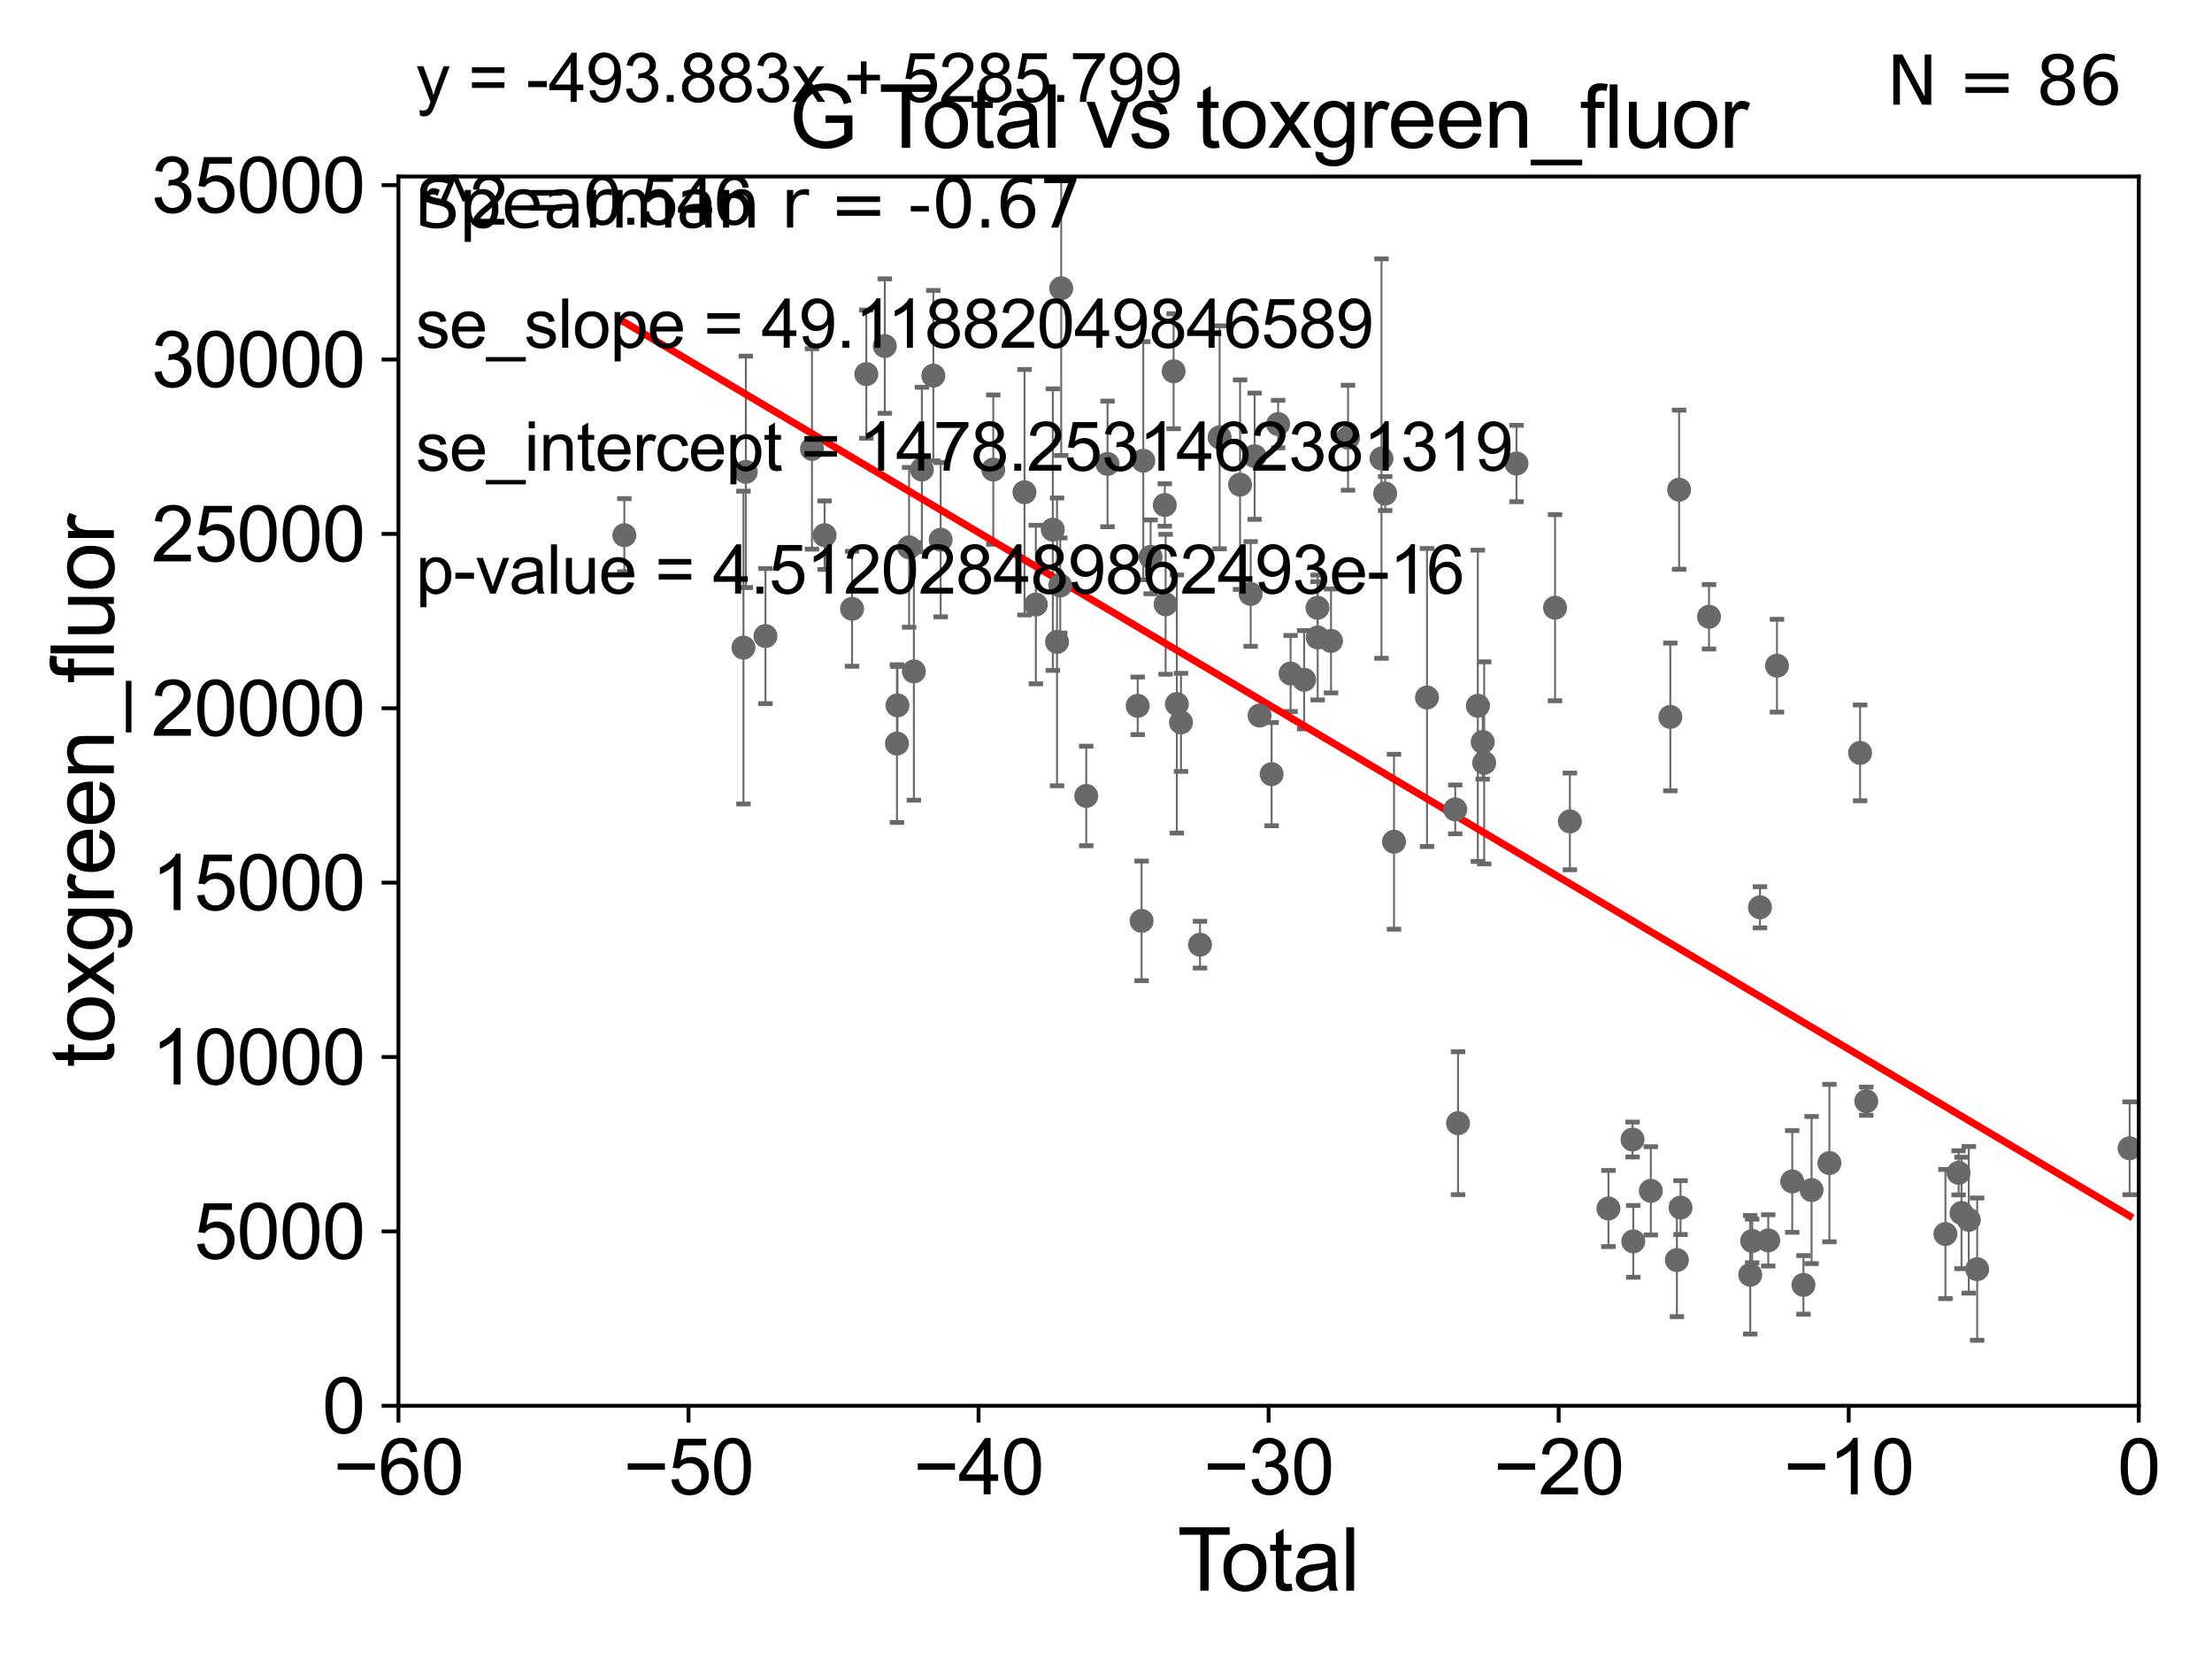 <?xml version="1.0" encoding="utf-8" standalone="no"?>
<!DOCTYPE svg PUBLIC "-//W3C//DTD SVG 1.1//EN"
  "http://www.w3.org/Graphics/SVG/1.1/DTD/svg11.dtd">
<svg xmlns:xlink="http://www.w3.org/1999/xlink" width="460.8pt" height="345.6pt" viewBox="0 0 460.8 345.6" xmlns="http://www.w3.org/2000/svg" version="1.1">
 <defs>
  <style type="text/css">*{stroke-linejoin: round; stroke-linecap: butt}</style>
 </defs>
 <g id="figure_1">
  <g id="patch_1">
   <path d="M 0 345.6 
L 460.8 345.6 
L 460.8 0 
L 0 0 
z
" style="fill: #ffffff"/>
  </g>
  <g id="axes_1">
   <g id="patch_2">
    <path d="M 83 292.84 
L 445.545 292.84 
L 445.545 36.775 
L 83 36.775 
z
" style="fill: #ffffff"/>
   </g>
   <g id="PathCollection_1">
    <defs>
     <path id="me9550648a0" d="M 0 1.118 
C 0.297 1.118 0.581 1 0.791 0.791 
C 1 0.581 1.118 0.297 1.118 0 
C 1.118 -0.297 1 -0.581 0.791 -0.791 
C 0.581 -1 0.297 -1.118 0 -1.118 
C -0.297 -1.118 -0.581 -1 -0.791 -0.791 
C -1 -0.581 -1.118 -0.297 -1.118 0 
C -1.118 0.297 -1 0.581 -0.791 0.791 
C -0.581 1 -0.297 1.118 0 1.118 
z
" style="stroke: #696969"/>
    </defs>
    <g clip-path="url(#p32dae92d92)">
     <use xlink:href="#me9550648a0" x="130.061" y="111.488" style="fill: #696969; stroke: #696969"/>
     <use xlink:href="#me9550648a0" x="340.09" y="237.384" style="fill: #696969; stroke: #696969"/>
     <use xlink:href="#me9550648a0" x="335.063" y="251.754" style="fill: #696969; stroke: #696969"/>
     <use xlink:href="#me9550648a0" x="327.036" y="171.111" style="fill: #696969; stroke: #696969"/>
     <use xlink:href="#me9550648a0" x="323.945" y="126.6" style="fill: #696969; stroke: #696969"/>
     <use xlink:href="#me9550648a0" x="315.913" y="96.559" style="fill: #696969; stroke: #696969"/>
     <use xlink:href="#me9550648a0" x="309.182" y="158.912" style="fill: #696969; stroke: #696969"/>
     <use xlink:href="#me9550648a0" x="308.872" y="154.566" style="fill: #696969; stroke: #696969"/>
     <use xlink:href="#me9550648a0" x="307.859" y="147.023" style="fill: #696969; stroke: #696969"/>
     <use xlink:href="#me9550648a0" x="303.731" y="233.98" style="fill: #696969; stroke: #696969"/>
     <use xlink:href="#me9550648a0" x="303.153" y="168.611" style="fill: #696969; stroke: #696969"/>
     <use xlink:href="#me9550648a0" x="297.27" y="145.302" style="fill: #696969; stroke: #696969"/>
     <use xlink:href="#me9550648a0" x="290.398" y="175.35" style="fill: #696969; stroke: #696969"/>
     <use xlink:href="#me9550648a0" x="288.56" y="102.813" style="fill: #696969; stroke: #696969"/>
     <use xlink:href="#me9550648a0" x="287.789" y="95.527" style="fill: #696969; stroke: #696969"/>
     <use xlink:href="#me9550648a0" x="280.821" y="91.187" style="fill: #696969; stroke: #696969"/>
     <use xlink:href="#me9550648a0" x="277.275" y="133.517" style="fill: #696969; stroke: #696969"/>
     <use xlink:href="#me9550648a0" x="274.499" y="132.803" style="fill: #696969; stroke: #696969"/>
     <use xlink:href="#me9550648a0" x="340.24" y="258.602" style="fill: #696969; stroke: #696969"/>
     <use xlink:href="#me9550648a0" x="343.896" y="248.073" style="fill: #696969; stroke: #696969"/>
     <use xlink:href="#me9550648a0" x="347.959" y="149.352" style="fill: #696969; stroke: #696969"/>
     <use xlink:href="#me9550648a0" x="349.329" y="262.487" style="fill: #696969; stroke: #696969"/>
     <use xlink:href="#me9550648a0" x="410.132" y="254.109" style="fill: #696969; stroke: #696969"/>
     <use xlink:href="#me9550648a0" x="408.615" y="252.683" style="fill: #696969; stroke: #696969"/>
     <use xlink:href="#me9550648a0" x="408.008" y="244.324" style="fill: #696969; stroke: #696969"/>
     <use xlink:href="#me9550648a0" x="405.272" y="257.071" style="fill: #696969; stroke: #696969"/>
     <use xlink:href="#me9550648a0" x="388.778" y="229.401" style="fill: #696969; stroke: #696969"/>
     <use xlink:href="#me9550648a0" x="387.489" y="156.841" style="fill: #696969; stroke: #696969"/>
     <use xlink:href="#me9550648a0" x="381.098" y="242.287" style="fill: #696969; stroke: #696969"/>
     <use xlink:href="#me9550648a0" x="377.386" y="247.906" style="fill: #696969; stroke: #696969"/>
     <use xlink:href="#me9550648a0" x="274.459" y="126.613" style="fill: #696969; stroke: #696969"/>
     <use xlink:href="#me9550648a0" x="375.69" y="267.665" style="fill: #696969; stroke: #696969"/>
     <use xlink:href="#me9550648a0" x="370.181" y="138.677" style="fill: #696969; stroke: #696969"/>
     <use xlink:href="#me9550648a0" x="368.355" y="258.394" style="fill: #696969; stroke: #696969"/>
     <use xlink:href="#me9550648a0" x="366.636" y="189.009" style="fill: #696969; stroke: #696969"/>
     <use xlink:href="#me9550648a0" x="365.01" y="258.514" style="fill: #696969; stroke: #696969"/>
     <use xlink:href="#me9550648a0" x="364.606" y="265.558" style="fill: #696969; stroke: #696969"/>
     <use xlink:href="#me9550648a0" x="356.019" y="128.481" style="fill: #696969; stroke: #696969"/>
     <use xlink:href="#me9550648a0" x="350.088" y="251.563" style="fill: #696969; stroke: #696969"/>
     <use xlink:href="#me9550648a0" x="349.789" y="102.009" style="fill: #696969; stroke: #696969"/>
     <use xlink:href="#me9550648a0" x="373.355" y="246.119" style="fill: #696969; stroke: #696969"/>
     <use xlink:href="#me9550648a0" x="271.673" y="141.604" style="fill: #696969; stroke: #696969"/>
     <use xlink:href="#me9550648a0" x="268.854" y="140.303" style="fill: #696969; stroke: #696969"/>
     <use xlink:href="#me9550648a0" x="266.256" y="88.345" style="fill: #696969; stroke: #696969"/>
     <use xlink:href="#me9550648a0" x="215.786" y="125.939" style="fill: #696969; stroke: #696969"/>
     <use xlink:href="#me9550648a0" x="213.419" y="102.541" style="fill: #696969; stroke: #696969"/>
     <use xlink:href="#me9550648a0" x="206.916" y="97.821" style="fill: #696969; stroke: #696969"/>
     <use xlink:href="#me9550648a0" x="195.958" y="112.428" style="fill: #696969; stroke: #696969"/>
     <use xlink:href="#me9550648a0" x="194.429" y="78.252" style="fill: #696969; stroke: #696969"/>
     <use xlink:href="#me9550648a0" x="192.039" y="97.813" style="fill: #696969; stroke: #696969"/>
     <use xlink:href="#me9550648a0" x="190.378" y="139.863" style="fill: #696969; stroke: #696969"/>
     <use xlink:href="#me9550648a0" x="189.381" y="114.019" style="fill: #696969; stroke: #696969"/>
     <use xlink:href="#me9550648a0" x="219.318" y="110.328" style="fill: #696969; stroke: #696969"/>
     <use xlink:href="#me9550648a0" x="186.961" y="146.936" style="fill: #696969; stroke: #696969"/>
     <use xlink:href="#me9550648a0" x="184.317" y="72.091" style="fill: #696969; stroke: #696969"/>
     <use xlink:href="#me9550648a0" x="180.469" y="77.939" style="fill: #696969; stroke: #696969"/>
     <use xlink:href="#me9550648a0" x="177.503" y="126.822" style="fill: #696969; stroke: #696969"/>
     <use xlink:href="#me9550648a0" x="171.774" y="111.489" style="fill: #696969; stroke: #696969"/>
     <use xlink:href="#me9550648a0" x="169.148" y="93.526" style="fill: #696969; stroke: #696969"/>
     <use xlink:href="#me9550648a0" x="159.46" y="132.506" style="fill: #696969; stroke: #696969"/>
     <use xlink:href="#me9550648a0" x="155.365" y="98.294" style="fill: #696969; stroke: #696969"/>
     <use xlink:href="#me9550648a0" x="154.873" y="134.903" style="fill: #696969; stroke: #696969"/>
     <use xlink:href="#me9550648a0" x="186.85" y="154.9" style="fill: #696969; stroke: #696969"/>
     <use xlink:href="#me9550648a0" x="411.879" y="264.388" style="fill: #696969; stroke: #696969"/>
     <use xlink:href="#me9550648a0" x="220.199" y="133.718" style="fill: #696969; stroke: #696969"/>
     <use xlink:href="#me9550648a0" x="221.069" y="60.054" style="fill: #696969; stroke: #696969"/>
     <use xlink:href="#me9550648a0" x="264.904" y="161.27" style="fill: #696969; stroke: #696969"/>
     <use xlink:href="#me9550648a0" x="262.395" y="149.058" style="fill: #696969; stroke: #696969"/>
     <use xlink:href="#me9550648a0" x="261.36" y="95.033" style="fill: #696969; stroke: #696969"/>
     <use xlink:href="#me9550648a0" x="260.537" y="123.73" style="fill: #696969; stroke: #696969"/>
     <use xlink:href="#me9550648a0" x="258.33" y="100.959" style="fill: #696969; stroke: #696969"/>
     <use xlink:href="#me9550648a0" x="254.064" y="91.102" style="fill: #696969; stroke: #696969"/>
     <use xlink:href="#me9550648a0" x="249.98" y="196.793" style="fill: #696969; stroke: #696969"/>
     <use xlink:href="#me9550648a0" x="246.023" y="150.485" style="fill: #696969; stroke: #696969"/>
     <use xlink:href="#me9550648a0" x="220.872" y="121.968" style="fill: #696969; stroke: #696969"/>
     <use xlink:href="#me9550648a0" x="245.156" y="146.662" style="fill: #696969; stroke: #696969"/>
     <use xlink:href="#me9550648a0" x="242.819" y="125.886" style="fill: #696969; stroke: #696969"/>
     <use xlink:href="#me9550648a0" x="242.644" y="105.2" style="fill: #696969; stroke: #696969"/>
     <use xlink:href="#me9550648a0" x="239.696" y="116.005" style="fill: #696969; stroke: #696969"/>
     <use xlink:href="#me9550648a0" x="238.167" y="95.974" style="fill: #696969; stroke: #696969"/>
     <use xlink:href="#me9550648a0" x="237.815" y="191.837" style="fill: #696969; stroke: #696969"/>
     <use xlink:href="#me9550648a0" x="237.001" y="147.034" style="fill: #696969; stroke: #696969"/>
     <use xlink:href="#me9550648a0" x="230.717" y="96.642" style="fill: #696969; stroke: #696969"/>
     <use xlink:href="#me9550648a0" x="226.281" y="165.812" style="fill: #696969; stroke: #696969"/>
     <use xlink:href="#me9550648a0" x="244.485" y="77.339" style="fill: #696969; stroke: #696969"/>
     <use xlink:href="#me9550648a0" x="443.636" y="239.207" style="fill: #696969; stroke: #696969"/>
    </g>
   </g>
   <g id="matplotlib.axis_1">
    <g id="xtick_1">
     <g id="line2d_1">
      <defs>
       <path id="m3b1465a567" d="M 0 0 
L 0 3.5 
" style="stroke: #000000; stroke-width: 0.8"/>
      </defs>
      <g>
       <use xlink:href="#m3b1465a567" x="83" y="292.84" style="stroke: #000000; stroke-width: 0.8"/>
      </g>
     </g>
     <g id="text_1">
      <!-- −60 -->
      <g transform="translate(69.43 311.293)scale(0.16 -0.16)">
       <defs>
        <path id="ArialMT-2212" d="M 3381 1997 
L 356 1997 
L 356 2522 
L 3381 2522 
L 3381 1997 
z
" transform="scale(0.016)"/>
        <path id="ArialMT-36" d="M 3184 3459 
L 2625 3416 
Q 2550 3747 2413 3897 
Q 2184 4138 1850 4138 
Q 1581 4138 1378 3988 
Q 1113 3794 959 3422 
Q 806 3050 800 2363 
Q 1003 2672 1297 2822 
Q 1591 2972 1913 2972 
Q 2475 2972 2870 2558 
Q 3266 2144 3266 1488 
Q 3266 1056 3080 686 
Q 2894 316 2569 119 
Q 2244 -78 1831 -78 
Q 1128 -78 684 439 
Q 241 956 241 2144 
Q 241 3472 731 4075 
Q 1159 4600 1884 4600 
Q 2425 4600 2770 4297 
Q 3116 3994 3184 3459 
z
M 888 1484 
Q 888 1194 1011 928 
Q 1134 663 1356 523 
Q 1578 384 1822 384 
Q 2178 384 2434 671 
Q 2691 959 2691 1453 
Q 2691 1928 2437 2201 
Q 2184 2475 1800 2475 
Q 1419 2475 1153 2201 
Q 888 1928 888 1484 
z
" transform="scale(0.016)"/>
        <path id="ArialMT-30" d="M 266 2259 
Q 266 3072 433 3567 
Q 600 4063 929 4331 
Q 1259 4600 1759 4600 
Q 2128 4600 2406 4451 
Q 2684 4303 2865 4023 
Q 3047 3744 3150 3342 
Q 3253 2941 3253 2259 
Q 3253 1453 3087 958 
Q 2922 463 2592 192 
Q 2263 -78 1759 -78 
Q 1097 -78 719 397 
Q 266 969 266 2259 
z
M 844 2259 
Q 844 1131 1108 757 
Q 1372 384 1759 384 
Q 2147 384 2411 759 
Q 2675 1134 2675 2259 
Q 2675 3391 2411 3762 
Q 2147 4134 1753 4134 
Q 1366 4134 1134 3806 
Q 844 3388 844 2259 
z
" transform="scale(0.016)"/>
       </defs>
       <use xlink:href="#ArialMT-2212"/>
       <use xlink:href="#ArialMT-36" x="58.398"/>
       <use xlink:href="#ArialMT-30" x="114.014"/>
      </g>
     </g>
    </g>
    <g id="xtick_2">
     <g id="line2d_2">
      <g>
       <use xlink:href="#m3b1465a567" x="143.424" y="292.84" style="stroke: #000000; stroke-width: 0.8"/>
      </g>
     </g>
     <g id="text_2">
      <!-- −50 -->
      <g transform="translate(129.854 311.293)scale(0.16 -0.16)">
       <defs>
        <path id="ArialMT-35" d="M 266 1200 
L 856 1250 
Q 922 819 1161 601 
Q 1400 384 1738 384 
Q 2144 384 2425 690 
Q 2706 997 2706 1503 
Q 2706 1984 2436 2262 
Q 2166 2541 1728 2541 
Q 1456 2541 1237 2417 
Q 1019 2294 894 2097 
L 366 2166 
L 809 4519 
L 3088 4519 
L 3088 3981 
L 1259 3981 
L 1013 2750 
Q 1425 3038 1878 3038 
Q 2478 3038 2890 2622 
Q 3303 2206 3303 1553 
Q 3303 931 2941 478 
Q 2500 -78 1738 -78 
Q 1113 -78 717 272 
Q 322 622 266 1200 
z
" transform="scale(0.016)"/>
       </defs>
       <use xlink:href="#ArialMT-2212"/>
       <use xlink:href="#ArialMT-35" x="58.398"/>
       <use xlink:href="#ArialMT-30" x="114.014"/>
      </g>
     </g>
    </g>
    <g id="xtick_3">
     <g id="line2d_3">
      <g>
       <use xlink:href="#m3b1465a567" x="203.848" y="292.84" style="stroke: #000000; stroke-width: 0.8"/>
      </g>
     </g>
     <g id="text_3">
      <!-- −40 -->
      <g transform="translate(190.278 311.293)scale(0.16 -0.16)">
       <defs>
        <path id="ArialMT-34" d="M 2069 0 
L 2069 1097 
L 81 1097 
L 81 1613 
L 2172 4581 
L 2631 4581 
L 2631 1613 
L 3250 1613 
L 3250 1097 
L 2631 1097 
L 2631 0 
L 2069 0 
z
M 2069 1613 
L 2069 3678 
L 634 1613 
L 2069 1613 
z
" transform="scale(0.016)"/>
       </defs>
       <use xlink:href="#ArialMT-2212"/>
       <use xlink:href="#ArialMT-34" x="58.398"/>
       <use xlink:href="#ArialMT-30" x="114.014"/>
      </g>
     </g>
    </g>
    <g id="xtick_4">
     <g id="line2d_4">
      <g>
       <use xlink:href="#m3b1465a567" x="264.272" y="292.84" style="stroke: #000000; stroke-width: 0.8"/>
      </g>
     </g>
     <g id="text_4">
      <!-- −30 -->
      <g transform="translate(250.702 311.293)scale(0.16 -0.16)">
       <defs>
        <path id="ArialMT-33" d="M 269 1209 
L 831 1284 
Q 928 806 1161 595 
Q 1394 384 1728 384 
Q 2125 384 2398 659 
Q 2672 934 2672 1341 
Q 2672 1728 2419 1979 
Q 2166 2231 1775 2231 
Q 1616 2231 1378 2169 
L 1441 2663 
Q 1497 2656 1531 2656 
Q 1891 2656 2178 2843 
Q 2466 3031 2466 3422 
Q 2466 3731 2256 3934 
Q 2047 4138 1716 4138 
Q 1388 4138 1169 3931 
Q 950 3725 888 3313 
L 325 3413 
Q 428 3978 793 4289 
Q 1159 4600 1703 4600 
Q 2078 4600 2393 4439 
Q 2709 4278 2876 4000 
Q 3044 3722 3044 3409 
Q 3044 3113 2884 2869 
Q 2725 2625 2413 2481 
Q 2819 2388 3044 2092 
Q 3269 1797 3269 1353 
Q 3269 753 2831 336 
Q 2394 -81 1725 -81 
Q 1122 -81 723 278 
Q 325 638 269 1209 
z
" transform="scale(0.016)"/>
       </defs>
       <use xlink:href="#ArialMT-2212"/>
       <use xlink:href="#ArialMT-33" x="58.398"/>
       <use xlink:href="#ArialMT-30" x="114.014"/>
      </g>
     </g>
    </g>
    <g id="xtick_5">
     <g id="line2d_5">
      <g>
       <use xlink:href="#m3b1465a567" x="324.697" y="292.84" style="stroke: #000000; stroke-width: 0.8"/>
      </g>
     </g>
     <g id="text_5">
      <!-- −20 -->
      <g transform="translate(311.127 311.293)scale(0.16 -0.16)">
       <defs>
        <path id="ArialMT-32" d="M 3222 541 
L 3222 0 
L 194 0 
Q 188 203 259 391 
Q 375 700 629 1000 
Q 884 1300 1366 1694 
Q 2113 2306 2375 2664 
Q 2638 3022 2638 3341 
Q 2638 3675 2398 3904 
Q 2159 4134 1775 4134 
Q 1369 4134 1125 3890 
Q 881 3647 878 3216 
L 300 3275 
Q 359 3922 746 4261 
Q 1134 4600 1788 4600 
Q 2447 4600 2831 4234 
Q 3216 3869 3216 3328 
Q 3216 3053 3103 2787 
Q 2991 2522 2730 2228 
Q 2469 1934 1863 1422 
Q 1356 997 1212 845 
Q 1069 694 975 541 
L 3222 541 
z
" transform="scale(0.016)"/>
       </defs>
       <use xlink:href="#ArialMT-2212"/>
       <use xlink:href="#ArialMT-32" x="58.398"/>
       <use xlink:href="#ArialMT-30" x="114.014"/>
      </g>
     </g>
    </g>
    <g id="xtick_6">
     <g id="line2d_6">
      <g>
       <use xlink:href="#m3b1465a567" x="385.121" y="292.84" style="stroke: #000000; stroke-width: 0.8"/>
      </g>
     </g>
     <g id="text_6">
      <!-- −10 -->
      <g transform="translate(371.551 311.293)scale(0.16 -0.16)">
       <defs>
        <path id="ArialMT-31" d="M 2384 0 
L 1822 0 
L 1822 3584 
Q 1619 3391 1289 3197 
Q 959 3003 697 2906 
L 697 3450 
Q 1169 3672 1522 3987 
Q 1875 4303 2022 4600 
L 2384 4600 
L 2384 0 
z
" transform="scale(0.016)"/>
       </defs>
       <use xlink:href="#ArialMT-2212"/>
       <use xlink:href="#ArialMT-31" x="58.398"/>
       <use xlink:href="#ArialMT-30" x="114.014"/>
      </g>
     </g>
    </g>
    <g id="xtick_7">
     <g id="line2d_7">
      <g>
       <use xlink:href="#m3b1465a567" x="445.545" y="292.84" style="stroke: #000000; stroke-width: 0.8"/>
      </g>
     </g>
     <g id="text_7">
      <!-- 0 -->
      <g transform="translate(441.096 311.293)scale(0.16 -0.16)">
       <use xlink:href="#ArialMT-30"/>
      </g>
     </g>
    </g>
    <g id="text_8">
     <!-- Total -->
     <g transform="translate(245.267 331.357)scale(0.18 -0.18)">
      <defs>
       <path id="ArialMT-54" d="M 1659 0 
L 1659 4041 
L 150 4041 
L 150 4581 
L 3781 4581 
L 3781 4041 
L 2266 4041 
L 2266 0 
L 1659 0 
z
" transform="scale(0.016)"/>
       <path id="ArialMT-6f" d="M 213 1659 
Q 213 2581 725 3025 
Q 1153 3394 1769 3394 
Q 2453 3394 2887 2945 
Q 3322 2497 3322 1706 
Q 3322 1066 3130 698 
Q 2938 331 2570 128 
Q 2203 -75 1769 -75 
Q 1072 -75 642 372 
Q 213 819 213 1659 
z
M 791 1659 
Q 791 1022 1069 705 
Q 1347 388 1769 388 
Q 2188 388 2466 706 
Q 2744 1025 2744 1678 
Q 2744 2294 2464 2611 
Q 2184 2928 1769 2928 
Q 1347 2928 1069 2612 
Q 791 2297 791 1659 
z
" transform="scale(0.016)"/>
       <path id="ArialMT-74" d="M 1650 503 
L 1731 6 
Q 1494 -44 1306 -44 
Q 1000 -44 831 53 
Q 663 150 594 308 
Q 525 466 525 972 
L 525 2881 
L 113 2881 
L 113 3319 
L 525 3319 
L 525 4141 
L 1084 4478 
L 1084 3319 
L 1650 3319 
L 1650 2881 
L 1084 2881 
L 1084 941 
Q 1084 700 1114 631 
Q 1144 563 1211 522 
Q 1278 481 1403 481 
Q 1497 481 1650 503 
z
" transform="scale(0.016)"/>
       <path id="ArialMT-61" d="M 2588 409 
Q 2275 144 1986 34 
Q 1697 -75 1366 -75 
Q 819 -75 525 192 
Q 231 459 231 875 
Q 231 1119 342 1320 
Q 453 1522 633 1644 
Q 813 1766 1038 1828 
Q 1203 1872 1538 1913 
Q 2219 1994 2541 2106 
Q 2544 2222 2544 2253 
Q 2544 2597 2384 2738 
Q 2169 2928 1744 2928 
Q 1347 2928 1158 2789 
Q 969 2650 878 2297 
L 328 2372 
Q 403 2725 575 2942 
Q 747 3159 1072 3276 
Q 1397 3394 1825 3394 
Q 2250 3394 2515 3294 
Q 2781 3194 2906 3042 
Q 3031 2891 3081 2659 
Q 3109 2516 3109 2141 
L 3109 1391 
Q 3109 606 3145 398 
Q 3181 191 3288 0 
L 2700 0 
Q 2613 175 2588 409 
z
M 2541 1666 
Q 2234 1541 1622 1453 
Q 1275 1403 1131 1340 
Q 988 1278 909 1158 
Q 831 1038 831 891 
Q 831 666 1001 516 
Q 1172 366 1500 366 
Q 1825 366 2078 508 
Q 2331 650 2450 897 
Q 2541 1088 2541 1459 
L 2541 1666 
z
" transform="scale(0.016)"/>
       <path id="ArialMT-6c" d="M 409 0 
L 409 4581 
L 972 4581 
L 972 0 
L 409 0 
z
" transform="scale(0.016)"/>
      </defs>
      <use xlink:href="#ArialMT-54"/>
      <use xlink:href="#ArialMT-6f" x="49.959"/>
      <use xlink:href="#ArialMT-74" x="105.574"/>
      <use xlink:href="#ArialMT-61" x="133.357"/>
      <use xlink:href="#ArialMT-6c" x="188.973"/>
     </g>
    </g>
   </g>
   <g id="matplotlib.axis_2">
    <g id="ytick_1">
     <g id="line2d_8">
      <defs>
       <path id="mf5a4b51ef3" d="M 0 0 
L -3.5 0 
" style="stroke: #000000; stroke-width: 0.8"/>
      </defs>
      <g>
       <use xlink:href="#mf5a4b51ef3" x="83" y="292.84" style="stroke: #000000; stroke-width: 0.8"/>
      </g>
     </g>
     <g id="text_9">
      <!-- 0 -->
      <g transform="translate(67.103 298.566)scale(0.16 -0.16)">
       <use xlink:href="#ArialMT-30"/>
      </g>
     </g>
    </g>
    <g id="ytick_2">
     <g id="line2d_9">
      <g>
       <use xlink:href="#mf5a4b51ef3" x="83" y="256.516" style="stroke: #000000; stroke-width: 0.8"/>
      </g>
     </g>
     <g id="text_10">
      <!-- 5000 -->
      <g transform="translate(40.41 262.242)scale(0.16 -0.16)">
       <use xlink:href="#ArialMT-35"/>
       <use xlink:href="#ArialMT-30" x="55.615"/>
       <use xlink:href="#ArialMT-30" x="111.23"/>
       <use xlink:href="#ArialMT-30" x="166.846"/>
      </g>
     </g>
    </g>
    <g id="ytick_3">
     <g id="line2d_10">
      <g>
       <use xlink:href="#mf5a4b51ef3" x="83" y="220.192" style="stroke: #000000; stroke-width: 0.8"/>
      </g>
     </g>
     <g id="text_11">
      <!-- 10000 -->
      <g transform="translate(31.512 225.918)scale(0.16 -0.16)">
       <use xlink:href="#ArialMT-31"/>
       <use xlink:href="#ArialMT-30" x="55.615"/>
       <use xlink:href="#ArialMT-30" x="111.23"/>
       <use xlink:href="#ArialMT-30" x="166.846"/>
       <use xlink:href="#ArialMT-30" x="222.461"/>
      </g>
     </g>
    </g>
    <g id="ytick_4">
     <g id="line2d_11">
      <g>
       <use xlink:href="#mf5a4b51ef3" x="83" y="183.867" style="stroke: #000000; stroke-width: 0.8"/>
      </g>
     </g>
     <g id="text_12">
      <!-- 15000 -->
      <g transform="translate(31.512 189.594)scale(0.16 -0.16)">
       <use xlink:href="#ArialMT-31"/>
       <use xlink:href="#ArialMT-35" x="55.615"/>
       <use xlink:href="#ArialMT-30" x="111.23"/>
       <use xlink:href="#ArialMT-30" x="166.846"/>
       <use xlink:href="#ArialMT-30" x="222.461"/>
      </g>
     </g>
    </g>
    <g id="ytick_5">
     <g id="line2d_12">
      <g>
       <use xlink:href="#mf5a4b51ef3" x="83" y="147.543" style="stroke: #000000; stroke-width: 0.8"/>
      </g>
     </g>
     <g id="text_13">
      <!-- 20000 -->
      <g transform="translate(31.512 153.27)scale(0.16 -0.16)">
       <use xlink:href="#ArialMT-32"/>
       <use xlink:href="#ArialMT-30" x="55.615"/>
       <use xlink:href="#ArialMT-30" x="111.23"/>
       <use xlink:href="#ArialMT-30" x="166.846"/>
       <use xlink:href="#ArialMT-30" x="222.461"/>
      </g>
     </g>
    </g>
    <g id="ytick_6">
     <g id="line2d_13">
      <g>
       <use xlink:href="#mf5a4b51ef3" x="83" y="111.219" style="stroke: #000000; stroke-width: 0.8"/>
      </g>
     </g>
     <g id="text_14">
      <!-- 25000 -->
      <g transform="translate(31.512 116.945)scale(0.16 -0.16)">
       <use xlink:href="#ArialMT-32"/>
       <use xlink:href="#ArialMT-35" x="55.615"/>
       <use xlink:href="#ArialMT-30" x="111.23"/>
       <use xlink:href="#ArialMT-30" x="166.846"/>
       <use xlink:href="#ArialMT-30" x="222.461"/>
      </g>
     </g>
    </g>
    <g id="ytick_7">
     <g id="line2d_14">
      <g>
       <use xlink:href="#mf5a4b51ef3" x="83" y="74.895" style="stroke: #000000; stroke-width: 0.8"/>
      </g>
     </g>
     <g id="text_15">
      <!-- 30000 -->
      <g transform="translate(31.512 80.621)scale(0.16 -0.16)">
       <use xlink:href="#ArialMT-33"/>
       <use xlink:href="#ArialMT-30" x="55.615"/>
       <use xlink:href="#ArialMT-30" x="111.23"/>
       <use xlink:href="#ArialMT-30" x="166.846"/>
       <use xlink:href="#ArialMT-30" x="222.461"/>
      </g>
     </g>
    </g>
    <g id="ytick_8">
     <g id="line2d_15">
      <g>
       <use xlink:href="#mf5a4b51ef3" x="83" y="38.571" style="stroke: #000000; stroke-width: 0.8"/>
      </g>
     </g>
     <g id="text_16">
      <!-- 35000 -->
      <g transform="translate(31.512 44.297)scale(0.16 -0.16)">
       <use xlink:href="#ArialMT-33"/>
       <use xlink:href="#ArialMT-35" x="55.615"/>
       <use xlink:href="#ArialMT-30" x="111.23"/>
       <use xlink:href="#ArialMT-30" x="166.846"/>
       <use xlink:href="#ArialMT-30" x="222.461"/>
      </g>
     </g>
    </g>
    <g id="text_17">
     <!-- toxgreen_fluor -->
     <g transform="translate(23.724 222.34)rotate(-90)scale(0.18 -0.18)">
      <defs>
       <path id="ArialMT-78" d="M 47 0 
L 1259 1725 
L 138 3319 
L 841 3319 
L 1350 2541 
Q 1494 2319 1581 2169 
Q 1719 2375 1834 2534 
L 2394 3319 
L 3066 3319 
L 1919 1756 
L 3153 0 
L 2463 0 
L 1781 1031 
L 1600 1309 
L 728 0 
L 47 0 
z
" transform="scale(0.016)"/>
       <path id="ArialMT-67" d="M 319 -275 
L 866 -356 
Q 900 -609 1056 -725 
Q 1266 -881 1628 -881 
Q 2019 -881 2231 -725 
Q 2444 -569 2519 -288 
Q 2563 -116 2559 434 
Q 2191 0 1641 0 
Q 956 0 581 494 
Q 206 988 206 1678 
Q 206 2153 378 2554 
Q 550 2956 876 3175 
Q 1203 3394 1644 3394 
Q 2231 3394 2613 2919 
L 2613 3319 
L 3131 3319 
L 3131 450 
Q 3131 -325 2973 -648 
Q 2816 -972 2473 -1159 
Q 2131 -1347 1631 -1347 
Q 1038 -1347 672 -1080 
Q 306 -813 319 -275 
z
M 784 1719 
Q 784 1066 1043 766 
Q 1303 466 1694 466 
Q 2081 466 2343 764 
Q 2606 1063 2606 1700 
Q 2606 2309 2336 2618 
Q 2066 2928 1684 2928 
Q 1309 2928 1046 2623 
Q 784 2319 784 1719 
z
" transform="scale(0.016)"/>
       <path id="ArialMT-72" d="M 416 0 
L 416 3319 
L 922 3319 
L 922 2816 
Q 1116 3169 1280 3281 
Q 1444 3394 1641 3394 
Q 1925 3394 2219 3213 
L 2025 2691 
Q 1819 2813 1613 2813 
Q 1428 2813 1281 2702 
Q 1134 2591 1072 2394 
Q 978 2094 978 1738 
L 978 0 
L 416 0 
z
" transform="scale(0.016)"/>
       <path id="ArialMT-65" d="M 2694 1069 
L 3275 997 
Q 3138 488 2766 206 
Q 2394 -75 1816 -75 
Q 1088 -75 661 373 
Q 234 822 234 1631 
Q 234 2469 665 2931 
Q 1097 3394 1784 3394 
Q 2450 3394 2872 2941 
Q 3294 2488 3294 1666 
Q 3294 1616 3291 1516 
L 816 1516 
Q 847 969 1125 678 
Q 1403 388 1819 388 
Q 2128 388 2347 550 
Q 2566 713 2694 1069 
z
M 847 1978 
L 2700 1978 
Q 2663 2397 2488 2606 
Q 2219 2931 1791 2931 
Q 1403 2931 1139 2672 
Q 875 2413 847 1978 
z
" transform="scale(0.016)"/>
       <path id="ArialMT-6e" d="M 422 0 
L 422 3319 
L 928 3319 
L 928 2847 
Q 1294 3394 1984 3394 
Q 2284 3394 2536 3286 
Q 2788 3178 2913 3003 
Q 3038 2828 3088 2588 
Q 3119 2431 3119 2041 
L 3119 0 
L 2556 0 
L 2556 2019 
Q 2556 2363 2490 2533 
Q 2425 2703 2258 2804 
Q 2091 2906 1866 2906 
Q 1506 2906 1245 2678 
Q 984 2450 984 1813 
L 984 0 
L 422 0 
z
" transform="scale(0.016)"/>
       <path id="ArialMT-5f" d="M -97 -1272 
L -97 -866 
L 3631 -866 
L 3631 -1272 
L -97 -1272 
z
" transform="scale(0.016)"/>
       <path id="ArialMT-66" d="M 556 0 
L 556 2881 
L 59 2881 
L 59 3319 
L 556 3319 
L 556 3672 
Q 556 4006 616 4169 
Q 697 4388 901 4523 
Q 1106 4659 1475 4659 
Q 1713 4659 2000 4603 
L 1916 4113 
Q 1741 4144 1584 4144 
Q 1328 4144 1222 4034 
Q 1116 3925 1116 3625 
L 1116 3319 
L 1763 3319 
L 1763 2881 
L 1116 2881 
L 1116 0 
L 556 0 
z
" transform="scale(0.016)"/>
       <path id="ArialMT-75" d="M 2597 0 
L 2597 488 
Q 2209 -75 1544 -75 
Q 1250 -75 995 37 
Q 741 150 617 320 
Q 494 491 444 738 
Q 409 903 409 1263 
L 409 3319 
L 972 3319 
L 972 1478 
Q 972 1038 1006 884 
Q 1059 663 1231 536 
Q 1403 409 1656 409 
Q 1909 409 2131 539 
Q 2353 669 2445 892 
Q 2538 1116 2538 1541 
L 2538 3319 
L 3100 3319 
L 3100 0 
L 2597 0 
z
" transform="scale(0.016)"/>
      </defs>
      <use xlink:href="#ArialMT-74"/>
      <use xlink:href="#ArialMT-6f" x="27.783"/>
      <use xlink:href="#ArialMT-78" x="83.398"/>
      <use xlink:href="#ArialMT-67" x="133.398"/>
      <use xlink:href="#ArialMT-72" x="189.014"/>
      <use xlink:href="#ArialMT-65" x="222.314"/>
      <use xlink:href="#ArialMT-65" x="277.93"/>
      <use xlink:href="#ArialMT-6e" x="333.545"/>
      <use xlink:href="#ArialMT-5f" x="389.16"/>
      <use xlink:href="#ArialMT-66" x="444.775"/>
      <use xlink:href="#ArialMT-6c" x="472.559"/>
      <use xlink:href="#ArialMT-75" x="494.775"/>
      <use xlink:href="#ArialMT-6f" x="550.391"/>
      <use xlink:href="#ArialMT-72" x="606.006"/>
     </g>
    </g>
   </g>
   <g id="LineCollection_1">
    <path d="M 130.061 119.104 
L 130.061 103.872 
" clip-path="url(#p32dae92d92)" style="fill: none; stroke: #696969; stroke-width: 0.4"/>
    <path d="M 340.09 241.022 
L 340.09 233.746 
" clip-path="url(#p32dae92d92)" style="fill: none; stroke: #696969; stroke-width: 0.4"/>
    <path d="M 335.063 259.681 
L 335.063 243.828 
" clip-path="url(#p32dae92d92)" style="fill: none; stroke: #696969; stroke-width: 0.4"/>
    <path d="M 327.036 181.185 
L 327.036 161.038 
" clip-path="url(#p32dae92d92)" style="fill: none; stroke: #696969; stroke-width: 0.4"/>
    <path d="M 323.945 145.98 
L 323.945 107.219 
" clip-path="url(#p32dae92d92)" style="fill: none; stroke: #696969; stroke-width: 0.4"/>
    <path d="M 315.913 104.514 
L 315.913 88.603 
" clip-path="url(#p32dae92d92)" style="fill: none; stroke: #696969; stroke-width: 0.4"/>
    <path d="M 309.182 179.961 
L 309.182 137.862 
" clip-path="url(#p32dae92d92)" style="fill: none; stroke: #696969; stroke-width: 0.4"/>
    <path d="M 308.872 162.307 
L 308.872 146.825 
" clip-path="url(#p32dae92d92)" style="fill: none; stroke: #696969; stroke-width: 0.4"/>
    <path d="M 307.859 179.444 
L 307.859 114.602 
" clip-path="url(#p32dae92d92)" style="fill: none; stroke: #696969; stroke-width: 0.4"/>
    <path d="M 303.731 248.866 
L 303.731 219.094 
" clip-path="url(#p32dae92d92)" style="fill: none; stroke: #696969; stroke-width: 0.4"/>
    <path d="M 303.153 173.7 
L 303.153 163.522 
" clip-path="url(#p32dae92d92)" style="fill: none; stroke: #696969; stroke-width: 0.4"/>
    <path d="M 297.27 176.343 
L 297.27 114.261 
" clip-path="url(#p32dae92d92)" style="fill: none; stroke: #696969; stroke-width: 0.4"/>
    <path d="M 290.398 193.565 
L 290.398 157.135 
" clip-path="url(#p32dae92d92)" style="fill: none; stroke: #696969; stroke-width: 0.4"/>
    <path d="M 288.56 106.356 
L 288.56 99.27 
" clip-path="url(#p32dae92d92)" style="fill: none; stroke: #696969; stroke-width: 0.4"/>
    <path d="M 287.789 137.134 
L 287.789 53.92 
" clip-path="url(#p32dae92d92)" style="fill: none; stroke: #696969; stroke-width: 0.4"/>
    <path d="M 280.821 102.122 
L 280.821 80.251 
" clip-path="url(#p32dae92d92)" style="fill: none; stroke: #696969; stroke-width: 0.4"/>
    <path d="M 277.275 144.34 
L 277.275 122.694 
" clip-path="url(#p32dae92d92)" style="fill: none; stroke: #696969; stroke-width: 0.4"/>
    <path d="M 274.499 145.809 
L 274.499 119.798 
" clip-path="url(#p32dae92d92)" style="fill: none; stroke: #696969; stroke-width: 0.4"/>
    <path d="M 340.24 266.076 
L 340.24 251.127 
" clip-path="url(#p32dae92d92)" style="fill: none; stroke: #696969; stroke-width: 0.4"/>
    <path d="M 343.896 257.271 
L 343.896 238.876 
" clip-path="url(#p32dae92d92)" style="fill: none; stroke: #696969; stroke-width: 0.4"/>
    <path d="M 347.959 164.74 
L 347.959 133.965 
" clip-path="url(#p32dae92d92)" style="fill: none; stroke: #696969; stroke-width: 0.4"/>
    <path d="M 349.329 274.279 
L 349.329 250.695 
" clip-path="url(#p32dae92d92)" style="fill: none; stroke: #696969; stroke-width: 0.4"/>
    <path d="M 410.132 269.377 
L 410.132 238.84 
" clip-path="url(#p32dae92d92)" style="fill: none; stroke: #696969; stroke-width: 0.4"/>
    <path d="M 408.615 264.289 
L 408.615 241.076 
" clip-path="url(#p32dae92d92)" style="fill: none; stroke: #696969; stroke-width: 0.4"/>
    <path d="M 408.008 248.92 
L 408.008 239.727 
" clip-path="url(#p32dae92d92)" style="fill: none; stroke: #696969; stroke-width: 0.4"/>
    <path d="M 405.272 270.53 
L 405.272 243.611 
" clip-path="url(#p32dae92d92)" style="fill: none; stroke: #696969; stroke-width: 0.4"/>
    <path d="M 388.778 232.34 
L 388.778 226.463 
" clip-path="url(#p32dae92d92)" style="fill: none; stroke: #696969; stroke-width: 0.4"/>
    <path d="M 387.489 166.82 
L 387.489 146.861 
" clip-path="url(#p32dae92d92)" style="fill: none; stroke: #696969; stroke-width: 0.4"/>
    <path d="M 381.098 258.685 
L 381.098 225.89 
" clip-path="url(#p32dae92d92)" style="fill: none; stroke: #696969; stroke-width: 0.4"/>
    <path d="M 377.386 263.231 
L 377.386 232.581 
" clip-path="url(#p32dae92d92)" style="fill: none; stroke: #696969; stroke-width: 0.4"/>
    <path d="M 274.459 132.064 
L 274.459 121.162 
" clip-path="url(#p32dae92d92)" style="fill: none; stroke: #696969; stroke-width: 0.4"/>
    <path d="M 375.69 273.766 
L 375.69 261.564 
" clip-path="url(#p32dae92d92)" style="fill: none; stroke: #696969; stroke-width: 0.4"/>
    <path d="M 370.181 148.344 
L 370.181 129.01 
" clip-path="url(#p32dae92d92)" style="fill: none; stroke: #696969; stroke-width: 0.4"/>
    <path d="M 368.355 263.737 
L 368.355 253.051 
" clip-path="url(#p32dae92d92)" style="fill: none; stroke: #696969; stroke-width: 0.4"/>
    <path d="M 366.636 193.298 
L 366.636 184.72 
" clip-path="url(#p32dae92d92)" style="fill: none; stroke: #696969; stroke-width: 0.4"/>
    <path d="M 365.01 263.053 
L 365.01 253.975 
" clip-path="url(#p32dae92d92)" style="fill: none; stroke: #696969; stroke-width: 0.4"/>
    <path d="M 364.606 277.906 
L 364.606 253.209 
" clip-path="url(#p32dae92d92)" style="fill: none; stroke: #696969; stroke-width: 0.4"/>
    <path d="M 356.019 135.191 
L 356.019 121.772 
" clip-path="url(#p32dae92d92)" style="fill: none; stroke: #696969; stroke-width: 0.4"/>
    <path d="M 350.088 257.174 
L 350.088 245.952 
" clip-path="url(#p32dae92d92)" style="fill: none; stroke: #696969; stroke-width: 0.4"/>
    <path d="M 349.789 118.578 
L 349.789 85.439 
" clip-path="url(#p32dae92d92)" style="fill: none; stroke: #696969; stroke-width: 0.4"/>
    <path d="M 373.355 256.711 
L 373.355 235.527 
" clip-path="url(#p32dae92d92)" style="fill: none; stroke: #696969; stroke-width: 0.4"/>
    <path d="M 271.673 151.839 
L 271.673 131.37 
" clip-path="url(#p32dae92d92)" style="fill: none; stroke: #696969; stroke-width: 0.4"/>
    <path d="M 268.854 148.229 
L 268.854 132.377 
" clip-path="url(#p32dae92d92)" style="fill: none; stroke: #696969; stroke-width: 0.4"/>
    <path d="M 266.256 93.292 
L 266.256 83.398 
" clip-path="url(#p32dae92d92)" style="fill: none; stroke: #696969; stroke-width: 0.4"/>
    <path d="M 215.786 142.455 
L 215.786 109.423 
" clip-path="url(#p32dae92d92)" style="fill: none; stroke: #696969; stroke-width: 0.4"/>
    <path d="M 213.419 128.111 
L 213.419 76.97 
" clip-path="url(#p32dae92d92)" style="fill: none; stroke: #696969; stroke-width: 0.4"/>
    <path d="M 206.916 113.372 
L 206.916 82.269 
" clip-path="url(#p32dae92d92)" style="fill: none; stroke: #696969; stroke-width: 0.4"/>
    <path d="M 195.958 128.494 
L 195.958 96.362 
" clip-path="url(#p32dae92d92)" style="fill: none; stroke: #696969; stroke-width: 0.4"/>
    <path d="M 194.429 96.003 
L 194.429 60.5 
" clip-path="url(#p32dae92d92)" style="fill: none; stroke: #696969; stroke-width: 0.4"/>
    <path d="M 192.039 114.953 
L 192.039 80.673 
" clip-path="url(#p32dae92d92)" style="fill: none; stroke: #696969; stroke-width: 0.4"/>
    <path d="M 190.378 166.691 
L 190.378 113.034 
" clip-path="url(#p32dae92d92)" style="fill: none; stroke: #696969; stroke-width: 0.4"/>
    <path d="M 189.381 130.665 
L 189.381 97.373 
" clip-path="url(#p32dae92d92)" style="fill: none; stroke: #696969; stroke-width: 0.4"/>
    <path d="M 219.318 139.658 
L 219.318 80.997 
" clip-path="url(#p32dae92d92)" style="fill: none; stroke: #696969; stroke-width: 0.4"/>
    <path d="M 186.961 155.054 
L 186.961 138.818 
" clip-path="url(#p32dae92d92)" style="fill: none; stroke: #696969; stroke-width: 0.4"/>
    <path d="M 184.317 86.098 
L 184.317 58.084 
" clip-path="url(#p32dae92d92)" style="fill: none; stroke: #696969; stroke-width: 0.4"/>
    <path d="M 180.469 91.293 
L 180.469 64.584 
" clip-path="url(#p32dae92d92)" style="fill: none; stroke: #696969; stroke-width: 0.4"/>
    <path d="M 177.503 138.793 
L 177.503 114.851 
" clip-path="url(#p32dae92d92)" style="fill: none; stroke: #696969; stroke-width: 0.4"/>
    <path d="M 171.774 118.631 
L 171.774 104.348 
" clip-path="url(#p32dae92d92)" style="fill: none; stroke: #696969; stroke-width: 0.4"/>
    <path d="M 169.148 114.398 
L 169.148 72.653 
" clip-path="url(#p32dae92d92)" style="fill: none; stroke: #696969; stroke-width: 0.4"/>
    <path d="M 159.46 146.575 
L 159.46 118.437 
" clip-path="url(#p32dae92d92)" style="fill: none; stroke: #696969; stroke-width: 0.4"/>
    <path d="M 155.365 122.401 
L 155.365 74.187 
" clip-path="url(#p32dae92d92)" style="fill: none; stroke: #696969; stroke-width: 0.4"/>
    <path d="M 154.873 167.484 
L 154.873 102.322 
" clip-path="url(#p32dae92d92)" style="fill: none; stroke: #696969; stroke-width: 0.4"/>
    <path d="M 186.85 171.336 
L 186.85 138.463 
" clip-path="url(#p32dae92d92)" style="fill: none; stroke: #696969; stroke-width: 0.4"/>
    <path d="M 411.879 279.209 
L 411.879 249.566 
" clip-path="url(#p32dae92d92)" style="fill: none; stroke: #696969; stroke-width: 0.4"/>
    <path d="M 220.199 163.689 
L 220.199 103.748 
" clip-path="url(#p32dae92d92)" style="fill: none; stroke: #696969; stroke-width: 0.4"/>
    <path d="M 221.069 94.883 
L 221.069 25.225 
" clip-path="url(#p32dae92d92)" style="fill: none; stroke: #696969; stroke-width: 0.4"/>
    <path d="M 264.904 172.022 
L 264.904 150.517 
" clip-path="url(#p32dae92d92)" style="fill: none; stroke: #696969; stroke-width: 0.4"/>
    <path d="M 262.395 149.554 
L 262.395 148.562 
" clip-path="url(#p32dae92d92)" style="fill: none; stroke: #696969; stroke-width: 0.4"/>
    <path d="M 261.36 108.182 
L 261.36 81.885 
" clip-path="url(#p32dae92d92)" style="fill: none; stroke: #696969; stroke-width: 0.4"/>
    <path d="M 260.537 134.638 
L 260.537 112.821 
" clip-path="url(#p32dae92d92)" style="fill: none; stroke: #696969; stroke-width: 0.4"/>
    <path d="M 258.33 122.78 
L 258.33 79.137 
" clip-path="url(#p32dae92d92)" style="fill: none; stroke: #696969; stroke-width: 0.4"/>
    <path d="M 254.064 114.329 
L 254.064 67.876 
" clip-path="url(#p32dae92d92)" style="fill: none; stroke: #696969; stroke-width: 0.4"/>
    <path d="M 249.98 201.666 
L 249.98 191.92 
" clip-path="url(#p32dae92d92)" style="fill: none; stroke: #696969; stroke-width: 0.4"/>
    <path d="M 246.023 160.712 
L 246.023 140.258 
" clip-path="url(#p32dae92d92)" style="fill: none; stroke: #696969; stroke-width: 0.4"/>
    <path d="M 220.872 131.871 
L 220.872 112.064 
" clip-path="url(#p32dae92d92)" style="fill: none; stroke: #696969; stroke-width: 0.4"/>
    <path d="M 245.156 173.544 
L 245.156 119.78 
" clip-path="url(#p32dae92d92)" style="fill: none; stroke: #696969; stroke-width: 0.4"/>
    <path d="M 242.819 140.457 
L 242.819 111.314 
" clip-path="url(#p32dae92d92)" style="fill: none; stroke: #696969; stroke-width: 0.4"/>
    <path d="M 242.644 109.621 
L 242.644 100.78 
" clip-path="url(#p32dae92d92)" style="fill: none; stroke: #696969; stroke-width: 0.4"/>
    <path d="M 239.696 123.696 
L 239.696 108.315 
" clip-path="url(#p32dae92d92)" style="fill: none; stroke: #696969; stroke-width: 0.4"/>
    <path d="M 238.167 120.774 
L 238.167 71.173 
" clip-path="url(#p32dae92d92)" style="fill: none; stroke: #696969; stroke-width: 0.4"/>
    <path d="M 237.815 204.296 
L 237.815 179.378 
" clip-path="url(#p32dae92d92)" style="fill: none; stroke: #696969; stroke-width: 0.4"/>
    <path d="M 237.001 153.03 
L 237.001 141.037 
" clip-path="url(#p32dae92d92)" style="fill: none; stroke: #696969; stroke-width: 0.4"/>
    <path d="M 230.717 109.725 
L 230.717 83.558 
" clip-path="url(#p32dae92d92)" style="fill: none; stroke: #696969; stroke-width: 0.4"/>
    <path d="M 226.281 176.184 
L 226.281 155.44 
" clip-path="url(#p32dae92d92)" style="fill: none; stroke: #696969; stroke-width: 0.4"/>
    <path d="M 244.485 89.318 
L 244.485 65.36 
" clip-path="url(#p32dae92d92)" style="fill: none; stroke: #696969; stroke-width: 0.4"/>
    <path d="M 443.636 248.876 
L 443.636 229.539 
" clip-path="url(#p32dae92d92)" style="fill: none; stroke: #696969; stroke-width: 0.4"/>
   </g>
   <g id="line2d_16">
    <defs>
     <path id="m76e8e1dc0b" d="M 1.5 0 
L -1.5 -0 
" style="stroke: #696969"/>
    </defs>
    <g clip-path="url(#p32dae92d92)">
     <use xlink:href="#m76e8e1dc0b" x="130.061" y="119.104" style="fill: #696969; stroke: #696969"/>
     <use xlink:href="#m76e8e1dc0b" x="340.09" y="241.022" style="fill: #696969; stroke: #696969"/>
     <use xlink:href="#m76e8e1dc0b" x="335.063" y="259.681" style="fill: #696969; stroke: #696969"/>
     <use xlink:href="#m76e8e1dc0b" x="327.036" y="181.185" style="fill: #696969; stroke: #696969"/>
     <use xlink:href="#m76e8e1dc0b" x="323.945" y="145.98" style="fill: #696969; stroke: #696969"/>
     <use xlink:href="#m76e8e1dc0b" x="315.913" y="104.514" style="fill: #696969; stroke: #696969"/>
     <use xlink:href="#m76e8e1dc0b" x="309.182" y="179.961" style="fill: #696969; stroke: #696969"/>
     <use xlink:href="#m76e8e1dc0b" x="308.872" y="162.307" style="fill: #696969; stroke: #696969"/>
     <use xlink:href="#m76e8e1dc0b" x="307.859" y="179.444" style="fill: #696969; stroke: #696969"/>
     <use xlink:href="#m76e8e1dc0b" x="303.731" y="248.866" style="fill: #696969; stroke: #696969"/>
     <use xlink:href="#m76e8e1dc0b" x="303.153" y="173.7" style="fill: #696969; stroke: #696969"/>
     <use xlink:href="#m76e8e1dc0b" x="297.27" y="176.343" style="fill: #696969; stroke: #696969"/>
     <use xlink:href="#m76e8e1dc0b" x="290.398" y="193.565" style="fill: #696969; stroke: #696969"/>
     <use xlink:href="#m76e8e1dc0b" x="288.56" y="106.356" style="fill: #696969; stroke: #696969"/>
     <use xlink:href="#m76e8e1dc0b" x="287.789" y="137.134" style="fill: #696969; stroke: #696969"/>
     <use xlink:href="#m76e8e1dc0b" x="280.821" y="102.122" style="fill: #696969; stroke: #696969"/>
     <use xlink:href="#m76e8e1dc0b" x="277.275" y="144.34" style="fill: #696969; stroke: #696969"/>
     <use xlink:href="#m76e8e1dc0b" x="274.499" y="145.809" style="fill: #696969; stroke: #696969"/>
     <use xlink:href="#m76e8e1dc0b" x="340.24" y="266.076" style="fill: #696969; stroke: #696969"/>
     <use xlink:href="#m76e8e1dc0b" x="343.896" y="257.271" style="fill: #696969; stroke: #696969"/>
     <use xlink:href="#m76e8e1dc0b" x="347.959" y="164.74" style="fill: #696969; stroke: #696969"/>
     <use xlink:href="#m76e8e1dc0b" x="349.329" y="274.279" style="fill: #696969; stroke: #696969"/>
     <use xlink:href="#m76e8e1dc0b" x="410.132" y="269.377" style="fill: #696969; stroke: #696969"/>
     <use xlink:href="#m76e8e1dc0b" x="408.615" y="264.289" style="fill: #696969; stroke: #696969"/>
     <use xlink:href="#m76e8e1dc0b" x="408.008" y="248.92" style="fill: #696969; stroke: #696969"/>
     <use xlink:href="#m76e8e1dc0b" x="405.272" y="270.53" style="fill: #696969; stroke: #696969"/>
     <use xlink:href="#m76e8e1dc0b" x="388.778" y="232.34" style="fill: #696969; stroke: #696969"/>
     <use xlink:href="#m76e8e1dc0b" x="387.489" y="166.82" style="fill: #696969; stroke: #696969"/>
     <use xlink:href="#m76e8e1dc0b" x="381.098" y="258.685" style="fill: #696969; stroke: #696969"/>
     <use xlink:href="#m76e8e1dc0b" x="377.386" y="263.231" style="fill: #696969; stroke: #696969"/>
     <use xlink:href="#m76e8e1dc0b" x="274.459" y="132.064" style="fill: #696969; stroke: #696969"/>
     <use xlink:href="#m76e8e1dc0b" x="375.69" y="273.766" style="fill: #696969; stroke: #696969"/>
     <use xlink:href="#m76e8e1dc0b" x="370.181" y="148.344" style="fill: #696969; stroke: #696969"/>
     <use xlink:href="#m76e8e1dc0b" x="368.355" y="263.737" style="fill: #696969; stroke: #696969"/>
     <use xlink:href="#m76e8e1dc0b" x="366.636" y="193.298" style="fill: #696969; stroke: #696969"/>
     <use xlink:href="#m76e8e1dc0b" x="365.01" y="263.053" style="fill: #696969; stroke: #696969"/>
     <use xlink:href="#m76e8e1dc0b" x="364.606" y="277.906" style="fill: #696969; stroke: #696969"/>
     <use xlink:href="#m76e8e1dc0b" x="356.019" y="135.191" style="fill: #696969; stroke: #696969"/>
     <use xlink:href="#m76e8e1dc0b" x="350.088" y="257.174" style="fill: #696969; stroke: #696969"/>
     <use xlink:href="#m76e8e1dc0b" x="349.789" y="118.578" style="fill: #696969; stroke: #696969"/>
     <use xlink:href="#m76e8e1dc0b" x="373.355" y="256.711" style="fill: #696969; stroke: #696969"/>
     <use xlink:href="#m76e8e1dc0b" x="271.673" y="151.839" style="fill: #696969; stroke: #696969"/>
     <use xlink:href="#m76e8e1dc0b" x="268.854" y="148.229" style="fill: #696969; stroke: #696969"/>
     <use xlink:href="#m76e8e1dc0b" x="266.256" y="93.292" style="fill: #696969; stroke: #696969"/>
     <use xlink:href="#m76e8e1dc0b" x="215.786" y="142.455" style="fill: #696969; stroke: #696969"/>
     <use xlink:href="#m76e8e1dc0b" x="213.419" y="128.111" style="fill: #696969; stroke: #696969"/>
     <use xlink:href="#m76e8e1dc0b" x="206.916" y="113.372" style="fill: #696969; stroke: #696969"/>
     <use xlink:href="#m76e8e1dc0b" x="195.958" y="128.494" style="fill: #696969; stroke: #696969"/>
     <use xlink:href="#m76e8e1dc0b" x="194.429" y="96.003" style="fill: #696969; stroke: #696969"/>
     <use xlink:href="#m76e8e1dc0b" x="192.039" y="114.953" style="fill: #696969; stroke: #696969"/>
     <use xlink:href="#m76e8e1dc0b" x="190.378" y="166.691" style="fill: #696969; stroke: #696969"/>
     <use xlink:href="#m76e8e1dc0b" x="189.381" y="130.665" style="fill: #696969; stroke: #696969"/>
     <use xlink:href="#m76e8e1dc0b" x="219.318" y="139.658" style="fill: #696969; stroke: #696969"/>
     <use xlink:href="#m76e8e1dc0b" x="186.961" y="155.054" style="fill: #696969; stroke: #696969"/>
     <use xlink:href="#m76e8e1dc0b" x="184.317" y="86.098" style="fill: #696969; stroke: #696969"/>
     <use xlink:href="#m76e8e1dc0b" x="180.469" y="91.293" style="fill: #696969; stroke: #696969"/>
     <use xlink:href="#m76e8e1dc0b" x="177.503" y="138.793" style="fill: #696969; stroke: #696969"/>
     <use xlink:href="#m76e8e1dc0b" x="171.774" y="118.631" style="fill: #696969; stroke: #696969"/>
     <use xlink:href="#m76e8e1dc0b" x="169.148" y="114.398" style="fill: #696969; stroke: #696969"/>
     <use xlink:href="#m76e8e1dc0b" x="159.46" y="146.575" style="fill: #696969; stroke: #696969"/>
     <use xlink:href="#m76e8e1dc0b" x="155.365" y="122.401" style="fill: #696969; stroke: #696969"/>
     <use xlink:href="#m76e8e1dc0b" x="154.873" y="167.484" style="fill: #696969; stroke: #696969"/>
     <use xlink:href="#m76e8e1dc0b" x="186.85" y="171.336" style="fill: #696969; stroke: #696969"/>
     <use xlink:href="#m76e8e1dc0b" x="411.879" y="279.209" style="fill: #696969; stroke: #696969"/>
     <use xlink:href="#m76e8e1dc0b" x="220.199" y="163.689" style="fill: #696969; stroke: #696969"/>
     <use xlink:href="#m76e8e1dc0b" x="221.069" y="94.883" style="fill: #696969; stroke: #696969"/>
     <use xlink:href="#m76e8e1dc0b" x="264.904" y="172.022" style="fill: #696969; stroke: #696969"/>
     <use xlink:href="#m76e8e1dc0b" x="262.395" y="149.554" style="fill: #696969; stroke: #696969"/>
     <use xlink:href="#m76e8e1dc0b" x="261.36" y="108.182" style="fill: #696969; stroke: #696969"/>
     <use xlink:href="#m76e8e1dc0b" x="260.537" y="134.638" style="fill: #696969; stroke: #696969"/>
     <use xlink:href="#m76e8e1dc0b" x="258.33" y="122.78" style="fill: #696969; stroke: #696969"/>
     <use xlink:href="#m76e8e1dc0b" x="254.064" y="114.329" style="fill: #696969; stroke: #696969"/>
     <use xlink:href="#m76e8e1dc0b" x="249.98" y="201.666" style="fill: #696969; stroke: #696969"/>
     <use xlink:href="#m76e8e1dc0b" x="246.023" y="160.712" style="fill: #696969; stroke: #696969"/>
     <use xlink:href="#m76e8e1dc0b" x="220.872" y="131.871" style="fill: #696969; stroke: #696969"/>
     <use xlink:href="#m76e8e1dc0b" x="245.156" y="173.544" style="fill: #696969; stroke: #696969"/>
     <use xlink:href="#m76e8e1dc0b" x="242.819" y="140.457" style="fill: #696969; stroke: #696969"/>
     <use xlink:href="#m76e8e1dc0b" x="242.644" y="109.621" style="fill: #696969; stroke: #696969"/>
     <use xlink:href="#m76e8e1dc0b" x="239.696" y="123.696" style="fill: #696969; stroke: #696969"/>
     <use xlink:href="#m76e8e1dc0b" x="238.167" y="120.774" style="fill: #696969; stroke: #696969"/>
     <use xlink:href="#m76e8e1dc0b" x="237.815" y="204.296" style="fill: #696969; stroke: #696969"/>
     <use xlink:href="#m76e8e1dc0b" x="237.001" y="153.03" style="fill: #696969; stroke: #696969"/>
     <use xlink:href="#m76e8e1dc0b" x="230.717" y="109.725" style="fill: #696969; stroke: #696969"/>
     <use xlink:href="#m76e8e1dc0b" x="226.281" y="176.184" style="fill: #696969; stroke: #696969"/>
     <use xlink:href="#m76e8e1dc0b" x="244.485" y="89.318" style="fill: #696969; stroke: #696969"/>
     <use xlink:href="#m76e8e1dc0b" x="443.636" y="248.876" style="fill: #696969; stroke: #696969"/>
    </g>
   </g>
   <g id="line2d_17">
    <g clip-path="url(#p32dae92d92)">
     <use xlink:href="#m76e8e1dc0b" x="130.061" y="103.872" style="fill: #696969; stroke: #696969"/>
     <use xlink:href="#m76e8e1dc0b" x="340.09" y="233.746" style="fill: #696969; stroke: #696969"/>
     <use xlink:href="#m76e8e1dc0b" x="335.063" y="243.828" style="fill: #696969; stroke: #696969"/>
     <use xlink:href="#m76e8e1dc0b" x="327.036" y="161.038" style="fill: #696969; stroke: #696969"/>
     <use xlink:href="#m76e8e1dc0b" x="323.945" y="107.219" style="fill: #696969; stroke: #696969"/>
     <use xlink:href="#m76e8e1dc0b" x="315.913" y="88.603" style="fill: #696969; stroke: #696969"/>
     <use xlink:href="#m76e8e1dc0b" x="309.182" y="137.862" style="fill: #696969; stroke: #696969"/>
     <use xlink:href="#m76e8e1dc0b" x="308.872" y="146.825" style="fill: #696969; stroke: #696969"/>
     <use xlink:href="#m76e8e1dc0b" x="307.859" y="114.602" style="fill: #696969; stroke: #696969"/>
     <use xlink:href="#m76e8e1dc0b" x="303.731" y="219.094" style="fill: #696969; stroke: #696969"/>
     <use xlink:href="#m76e8e1dc0b" x="303.153" y="163.522" style="fill: #696969; stroke: #696969"/>
     <use xlink:href="#m76e8e1dc0b" x="297.27" y="114.261" style="fill: #696969; stroke: #696969"/>
     <use xlink:href="#m76e8e1dc0b" x="290.398" y="157.135" style="fill: #696969; stroke: #696969"/>
     <use xlink:href="#m76e8e1dc0b" x="288.56" y="99.27" style="fill: #696969; stroke: #696969"/>
     <use xlink:href="#m76e8e1dc0b" x="287.789" y="53.92" style="fill: #696969; stroke: #696969"/>
     <use xlink:href="#m76e8e1dc0b" x="280.821" y="80.251" style="fill: #696969; stroke: #696969"/>
     <use xlink:href="#m76e8e1dc0b" x="277.275" y="122.694" style="fill: #696969; stroke: #696969"/>
     <use xlink:href="#m76e8e1dc0b" x="274.499" y="119.798" style="fill: #696969; stroke: #696969"/>
     <use xlink:href="#m76e8e1dc0b" x="340.24" y="251.127" style="fill: #696969; stroke: #696969"/>
     <use xlink:href="#m76e8e1dc0b" x="343.896" y="238.876" style="fill: #696969; stroke: #696969"/>
     <use xlink:href="#m76e8e1dc0b" x="347.959" y="133.965" style="fill: #696969; stroke: #696969"/>
     <use xlink:href="#m76e8e1dc0b" x="349.329" y="250.695" style="fill: #696969; stroke: #696969"/>
     <use xlink:href="#m76e8e1dc0b" x="410.132" y="238.84" style="fill: #696969; stroke: #696969"/>
     <use xlink:href="#m76e8e1dc0b" x="408.615" y="241.076" style="fill: #696969; stroke: #696969"/>
     <use xlink:href="#m76e8e1dc0b" x="408.008" y="239.727" style="fill: #696969; stroke: #696969"/>
     <use xlink:href="#m76e8e1dc0b" x="405.272" y="243.611" style="fill: #696969; stroke: #696969"/>
     <use xlink:href="#m76e8e1dc0b" x="388.778" y="226.463" style="fill: #696969; stroke: #696969"/>
     <use xlink:href="#m76e8e1dc0b" x="387.489" y="146.861" style="fill: #696969; stroke: #696969"/>
     <use xlink:href="#m76e8e1dc0b" x="381.098" y="225.89" style="fill: #696969; stroke: #696969"/>
     <use xlink:href="#m76e8e1dc0b" x="377.386" y="232.581" style="fill: #696969; stroke: #696969"/>
     <use xlink:href="#m76e8e1dc0b" x="274.459" y="121.162" style="fill: #696969; stroke: #696969"/>
     <use xlink:href="#m76e8e1dc0b" x="375.69" y="261.564" style="fill: #696969; stroke: #696969"/>
     <use xlink:href="#m76e8e1dc0b" x="370.181" y="129.01" style="fill: #696969; stroke: #696969"/>
     <use xlink:href="#m76e8e1dc0b" x="368.355" y="253.051" style="fill: #696969; stroke: #696969"/>
     <use xlink:href="#m76e8e1dc0b" x="366.636" y="184.72" style="fill: #696969; stroke: #696969"/>
     <use xlink:href="#m76e8e1dc0b" x="365.01" y="253.975" style="fill: #696969; stroke: #696969"/>
     <use xlink:href="#m76e8e1dc0b" x="364.606" y="253.209" style="fill: #696969; stroke: #696969"/>
     <use xlink:href="#m76e8e1dc0b" x="356.019" y="121.772" style="fill: #696969; stroke: #696969"/>
     <use xlink:href="#m76e8e1dc0b" x="350.088" y="245.952" style="fill: #696969; stroke: #696969"/>
     <use xlink:href="#m76e8e1dc0b" x="349.789" y="85.439" style="fill: #696969; stroke: #696969"/>
     <use xlink:href="#m76e8e1dc0b" x="373.355" y="235.527" style="fill: #696969; stroke: #696969"/>
     <use xlink:href="#m76e8e1dc0b" x="271.673" y="131.37" style="fill: #696969; stroke: #696969"/>
     <use xlink:href="#m76e8e1dc0b" x="268.854" y="132.377" style="fill: #696969; stroke: #696969"/>
     <use xlink:href="#m76e8e1dc0b" x="266.256" y="83.398" style="fill: #696969; stroke: #696969"/>
     <use xlink:href="#m76e8e1dc0b" x="215.786" y="109.423" style="fill: #696969; stroke: #696969"/>
     <use xlink:href="#m76e8e1dc0b" x="213.419" y="76.97" style="fill: #696969; stroke: #696969"/>
     <use xlink:href="#m76e8e1dc0b" x="206.916" y="82.269" style="fill: #696969; stroke: #696969"/>
     <use xlink:href="#m76e8e1dc0b" x="195.958" y="96.362" style="fill: #696969; stroke: #696969"/>
     <use xlink:href="#m76e8e1dc0b" x="194.429" y="60.5" style="fill: #696969; stroke: #696969"/>
     <use xlink:href="#m76e8e1dc0b" x="192.039" y="80.673" style="fill: #696969; stroke: #696969"/>
     <use xlink:href="#m76e8e1dc0b" x="190.378" y="113.034" style="fill: #696969; stroke: #696969"/>
     <use xlink:href="#m76e8e1dc0b" x="189.381" y="97.373" style="fill: #696969; stroke: #696969"/>
     <use xlink:href="#m76e8e1dc0b" x="219.318" y="80.997" style="fill: #696969; stroke: #696969"/>
     <use xlink:href="#m76e8e1dc0b" x="186.961" y="138.818" style="fill: #696969; stroke: #696969"/>
     <use xlink:href="#m76e8e1dc0b" x="184.317" y="58.084" style="fill: #696969; stroke: #696969"/>
     <use xlink:href="#m76e8e1dc0b" x="180.469" y="64.584" style="fill: #696969; stroke: #696969"/>
     <use xlink:href="#m76e8e1dc0b" x="177.503" y="114.851" style="fill: #696969; stroke: #696969"/>
     <use xlink:href="#m76e8e1dc0b" x="171.774" y="104.348" style="fill: #696969; stroke: #696969"/>
     <use xlink:href="#m76e8e1dc0b" x="169.148" y="72.653" style="fill: #696969; stroke: #696969"/>
     <use xlink:href="#m76e8e1dc0b" x="159.46" y="118.437" style="fill: #696969; stroke: #696969"/>
     <use xlink:href="#m76e8e1dc0b" x="155.365" y="74.187" style="fill: #696969; stroke: #696969"/>
     <use xlink:href="#m76e8e1dc0b" x="154.873" y="102.322" style="fill: #696969; stroke: #696969"/>
     <use xlink:href="#m76e8e1dc0b" x="186.85" y="138.463" style="fill: #696969; stroke: #696969"/>
     <use xlink:href="#m76e8e1dc0b" x="411.879" y="249.566" style="fill: #696969; stroke: #696969"/>
     <use xlink:href="#m76e8e1dc0b" x="220.199" y="103.748" style="fill: #696969; stroke: #696969"/>
     <use xlink:href="#m76e8e1dc0b" x="221.069" y="25.225" style="fill: #696969; stroke: #696969"/>
     <use xlink:href="#m76e8e1dc0b" x="264.904" y="150.517" style="fill: #696969; stroke: #696969"/>
     <use xlink:href="#m76e8e1dc0b" x="262.395" y="148.562" style="fill: #696969; stroke: #696969"/>
     <use xlink:href="#m76e8e1dc0b" x="261.36" y="81.885" style="fill: #696969; stroke: #696969"/>
     <use xlink:href="#m76e8e1dc0b" x="260.537" y="112.821" style="fill: #696969; stroke: #696969"/>
     <use xlink:href="#m76e8e1dc0b" x="258.33" y="79.137" style="fill: #696969; stroke: #696969"/>
     <use xlink:href="#m76e8e1dc0b" x="254.064" y="67.876" style="fill: #696969; stroke: #696969"/>
     <use xlink:href="#m76e8e1dc0b" x="249.98" y="191.92" style="fill: #696969; stroke: #696969"/>
     <use xlink:href="#m76e8e1dc0b" x="246.023" y="140.258" style="fill: #696969; stroke: #696969"/>
     <use xlink:href="#m76e8e1dc0b" x="220.872" y="112.064" style="fill: #696969; stroke: #696969"/>
     <use xlink:href="#m76e8e1dc0b" x="245.156" y="119.78" style="fill: #696969; stroke: #696969"/>
     <use xlink:href="#m76e8e1dc0b" x="242.819" y="111.314" style="fill: #696969; stroke: #696969"/>
     <use xlink:href="#m76e8e1dc0b" x="242.644" y="100.78" style="fill: #696969; stroke: #696969"/>
     <use xlink:href="#m76e8e1dc0b" x="239.696" y="108.315" style="fill: #696969; stroke: #696969"/>
     <use xlink:href="#m76e8e1dc0b" x="238.167" y="71.173" style="fill: #696969; stroke: #696969"/>
     <use xlink:href="#m76e8e1dc0b" x="237.815" y="179.378" style="fill: #696969; stroke: #696969"/>
     <use xlink:href="#m76e8e1dc0b" x="237.001" y="141.037" style="fill: #696969; stroke: #696969"/>
     <use xlink:href="#m76e8e1dc0b" x="230.717" y="83.558" style="fill: #696969; stroke: #696969"/>
     <use xlink:href="#m76e8e1dc0b" x="226.281" y="155.44" style="fill: #696969; stroke: #696969"/>
     <use xlink:href="#m76e8e1dc0b" x="244.485" y="65.36" style="fill: #696969; stroke: #696969"/>
     <use xlink:href="#m76e8e1dc0b" x="443.636" y="229.539" style="fill: #696969; stroke: #696969"/>
    </g>
   </g>
   <g id="line2d_18">
    <path d="M 130.061 67.106 
L 340.09 191.82 
L 335.063 188.836 
L 327.036 184.069 
L 323.945 182.234 
L 315.913 177.464 
L 309.182 173.467 
L 308.872 173.283 
L 307.859 172.682 
L 303.731 170.231 
L 303.153 169.887 
L 297.27 166.394 
L 290.398 162.314 
L 288.56 161.222 
L 287.789 160.764 
L 280.821 156.627 
L 277.275 154.521 
L 274.499 152.873 
L 340.24 191.909 
L 343.896 194.081 
L 347.959 196.493 
L 349.329 197.306 
L 410.132 233.411 
L 408.615 232.51 
L 408.008 232.15 
L 405.272 230.525 
L 388.778 220.731 
L 387.489 219.966 
L 381.098 216.171 
L 377.386 213.967 
L 274.459 152.849 
L 375.69 212.96 
L 370.181 209.688 
L 368.355 208.604 
L 366.636 207.584 
L 365.01 206.618 
L 364.606 206.378 
L 356.019 201.279 
L 350.088 197.757 
L 349.789 197.58 
L 373.355 211.573 
L 271.673 151.195 
L 268.854 149.521 
L 266.256 147.978 
L 215.786 118.009 
L 213.419 116.603 
L 206.916 112.742 
L 195.958 106.235 
L 194.429 105.327 
L 192.039 103.908 
L 190.378 102.922 
L 189.381 102.33 
L 219.318 120.106 
L 186.961 100.893 
L 184.317 99.323 
L 180.469 97.038 
L 177.503 95.277 
L 171.774 91.875 
L 169.148 90.315 
L 159.46 84.563 
L 155.365 82.131 
L 154.873 81.839 
L 186.85 100.827 
L 411.879 234.449 
L 220.199 120.629 
L 221.069 121.146 
L 264.904 147.175 
L 262.395 145.685 
L 261.36 145.071 
L 260.537 144.582 
L 258.33 143.272 
L 254.064 140.739 
L 249.98 138.314 
L 246.023 135.963 
L 220.872 121.029 
L 245.156 135.449 
L 242.819 134.061 
L 242.644 133.957 
L 239.696 132.207 
L 238.167 131.299 
L 237.815 131.09 
L 237.001 130.606 
L 230.717 126.875 
L 226.281 124.241 
L 244.485 135.05 
L 443.636 253.306 
" clip-path="url(#p32dae92d92)" style="fill: none; stroke: #ff0000; stroke-width: 1.5; stroke-linecap: square"/>
   </g>
   <g id="line2d_19">
    <defs>
     <path id="m9f2015fca8" d="M 0 2 
C 0.53 2 1.039 1.789 1.414 1.414 
C 1.789 1.039 2 0.53 2 0 
C 2 -0.53 1.789 -1.039 1.414 -1.414 
C 1.039 -1.789 0.53 -2 0 -2 
C -0.53 -2 -1.039 -1.789 -1.414 -1.414 
C -1.789 -1.039 -2 -0.53 -2 0 
C -2 0.53 -1.789 1.039 -1.414 1.414 
C -1.039 1.789 -0.53 2 0 2 
z
" style="stroke: #696969"/>
    </defs>
    <g clip-path="url(#p32dae92d92)">
     <use xlink:href="#m9f2015fca8" x="130.061" y="111.488" style="fill: #696969; stroke: #696969"/>
     <use xlink:href="#m9f2015fca8" x="340.09" y="237.384" style="fill: #696969; stroke: #696969"/>
     <use xlink:href="#m9f2015fca8" x="335.063" y="251.754" style="fill: #696969; stroke: #696969"/>
     <use xlink:href="#m9f2015fca8" x="327.036" y="171.111" style="fill: #696969; stroke: #696969"/>
     <use xlink:href="#m9f2015fca8" x="323.945" y="126.6" style="fill: #696969; stroke: #696969"/>
     <use xlink:href="#m9f2015fca8" x="315.913" y="96.559" style="fill: #696969; stroke: #696969"/>
     <use xlink:href="#m9f2015fca8" x="309.182" y="158.912" style="fill: #696969; stroke: #696969"/>
     <use xlink:href="#m9f2015fca8" x="308.872" y="154.566" style="fill: #696969; stroke: #696969"/>
     <use xlink:href="#m9f2015fca8" x="307.859" y="147.023" style="fill: #696969; stroke: #696969"/>
     <use xlink:href="#m9f2015fca8" x="303.731" y="233.98" style="fill: #696969; stroke: #696969"/>
     <use xlink:href="#m9f2015fca8" x="303.153" y="168.611" style="fill: #696969; stroke: #696969"/>
     <use xlink:href="#m9f2015fca8" x="297.27" y="145.302" style="fill: #696969; stroke: #696969"/>
     <use xlink:href="#m9f2015fca8" x="290.398" y="175.35" style="fill: #696969; stroke: #696969"/>
     <use xlink:href="#m9f2015fca8" x="288.56" y="102.813" style="fill: #696969; stroke: #696969"/>
     <use xlink:href="#m9f2015fca8" x="287.789" y="95.527" style="fill: #696969; stroke: #696969"/>
     <use xlink:href="#m9f2015fca8" x="280.821" y="91.187" style="fill: #696969; stroke: #696969"/>
     <use xlink:href="#m9f2015fca8" x="277.275" y="133.517" style="fill: #696969; stroke: #696969"/>
     <use xlink:href="#m9f2015fca8" x="274.499" y="132.803" style="fill: #696969; stroke: #696969"/>
     <use xlink:href="#m9f2015fca8" x="340.24" y="258.602" style="fill: #696969; stroke: #696969"/>
     <use xlink:href="#m9f2015fca8" x="343.896" y="248.073" style="fill: #696969; stroke: #696969"/>
     <use xlink:href="#m9f2015fca8" x="347.959" y="149.352" style="fill: #696969; stroke: #696969"/>
     <use xlink:href="#m9f2015fca8" x="349.329" y="262.487" style="fill: #696969; stroke: #696969"/>
     <use xlink:href="#m9f2015fca8" x="410.132" y="254.109" style="fill: #696969; stroke: #696969"/>
     <use xlink:href="#m9f2015fca8" x="408.615" y="252.683" style="fill: #696969; stroke: #696969"/>
     <use xlink:href="#m9f2015fca8" x="408.008" y="244.324" style="fill: #696969; stroke: #696969"/>
     <use xlink:href="#m9f2015fca8" x="405.272" y="257.071" style="fill: #696969; stroke: #696969"/>
     <use xlink:href="#m9f2015fca8" x="388.778" y="229.401" style="fill: #696969; stroke: #696969"/>
     <use xlink:href="#m9f2015fca8" x="387.489" y="156.841" style="fill: #696969; stroke: #696969"/>
     <use xlink:href="#m9f2015fca8" x="381.098" y="242.287" style="fill: #696969; stroke: #696969"/>
     <use xlink:href="#m9f2015fca8" x="377.386" y="247.906" style="fill: #696969; stroke: #696969"/>
     <use xlink:href="#m9f2015fca8" x="274.459" y="126.613" style="fill: #696969; stroke: #696969"/>
     <use xlink:href="#m9f2015fca8" x="375.69" y="267.665" style="fill: #696969; stroke: #696969"/>
     <use xlink:href="#m9f2015fca8" x="370.181" y="138.677" style="fill: #696969; stroke: #696969"/>
     <use xlink:href="#m9f2015fca8" x="368.355" y="258.394" style="fill: #696969; stroke: #696969"/>
     <use xlink:href="#m9f2015fca8" x="366.636" y="189.009" style="fill: #696969; stroke: #696969"/>
     <use xlink:href="#m9f2015fca8" x="365.01" y="258.514" style="fill: #696969; stroke: #696969"/>
     <use xlink:href="#m9f2015fca8" x="364.606" y="265.558" style="fill: #696969; stroke: #696969"/>
     <use xlink:href="#m9f2015fca8" x="356.019" y="128.481" style="fill: #696969; stroke: #696969"/>
     <use xlink:href="#m9f2015fca8" x="350.088" y="251.563" style="fill: #696969; stroke: #696969"/>
     <use xlink:href="#m9f2015fca8" x="349.789" y="102.009" style="fill: #696969; stroke: #696969"/>
     <use xlink:href="#m9f2015fca8" x="373.355" y="246.119" style="fill: #696969; stroke: #696969"/>
     <use xlink:href="#m9f2015fca8" x="271.673" y="141.604" style="fill: #696969; stroke: #696969"/>
     <use xlink:href="#m9f2015fca8" x="268.854" y="140.303" style="fill: #696969; stroke: #696969"/>
     <use xlink:href="#m9f2015fca8" x="266.256" y="88.345" style="fill: #696969; stroke: #696969"/>
     <use xlink:href="#m9f2015fca8" x="215.786" y="125.939" style="fill: #696969; stroke: #696969"/>
     <use xlink:href="#m9f2015fca8" x="213.419" y="102.541" style="fill: #696969; stroke: #696969"/>
     <use xlink:href="#m9f2015fca8" x="206.916" y="97.821" style="fill: #696969; stroke: #696969"/>
     <use xlink:href="#m9f2015fca8" x="195.958" y="112.428" style="fill: #696969; stroke: #696969"/>
     <use xlink:href="#m9f2015fca8" x="194.429" y="78.252" style="fill: #696969; stroke: #696969"/>
     <use xlink:href="#m9f2015fca8" x="192.039" y="97.813" style="fill: #696969; stroke: #696969"/>
     <use xlink:href="#m9f2015fca8" x="190.378" y="139.863" style="fill: #696969; stroke: #696969"/>
     <use xlink:href="#m9f2015fca8" x="189.381" y="114.019" style="fill: #696969; stroke: #696969"/>
     <use xlink:href="#m9f2015fca8" x="219.318" y="110.328" style="fill: #696969; stroke: #696969"/>
     <use xlink:href="#m9f2015fca8" x="186.961" y="146.936" style="fill: #696969; stroke: #696969"/>
     <use xlink:href="#m9f2015fca8" x="184.317" y="72.091" style="fill: #696969; stroke: #696969"/>
     <use xlink:href="#m9f2015fca8" x="180.469" y="77.939" style="fill: #696969; stroke: #696969"/>
     <use xlink:href="#m9f2015fca8" x="177.503" y="126.822" style="fill: #696969; stroke: #696969"/>
     <use xlink:href="#m9f2015fca8" x="171.774" y="111.489" style="fill: #696969; stroke: #696969"/>
     <use xlink:href="#m9f2015fca8" x="169.148" y="93.526" style="fill: #696969; stroke: #696969"/>
     <use xlink:href="#m9f2015fca8" x="159.46" y="132.506" style="fill: #696969; stroke: #696969"/>
     <use xlink:href="#m9f2015fca8" x="155.365" y="98.294" style="fill: #696969; stroke: #696969"/>
     <use xlink:href="#m9f2015fca8" x="154.873" y="134.903" style="fill: #696969; stroke: #696969"/>
     <use xlink:href="#m9f2015fca8" x="186.85" y="154.9" style="fill: #696969; stroke: #696969"/>
     <use xlink:href="#m9f2015fca8" x="411.879" y="264.388" style="fill: #696969; stroke: #696969"/>
     <use xlink:href="#m9f2015fca8" x="220.199" y="133.718" style="fill: #696969; stroke: #696969"/>
     <use xlink:href="#m9f2015fca8" x="221.069" y="60.054" style="fill: #696969; stroke: #696969"/>
     <use xlink:href="#m9f2015fca8" x="264.904" y="161.27" style="fill: #696969; stroke: #696969"/>
     <use xlink:href="#m9f2015fca8" x="262.395" y="149.058" style="fill: #696969; stroke: #696969"/>
     <use xlink:href="#m9f2015fca8" x="261.36" y="95.033" style="fill: #696969; stroke: #696969"/>
     <use xlink:href="#m9f2015fca8" x="260.537" y="123.73" style="fill: #696969; stroke: #696969"/>
     <use xlink:href="#m9f2015fca8" x="258.33" y="100.959" style="fill: #696969; stroke: #696969"/>
     <use xlink:href="#m9f2015fca8" x="254.064" y="91.102" style="fill: #696969; stroke: #696969"/>
     <use xlink:href="#m9f2015fca8" x="249.98" y="196.793" style="fill: #696969; stroke: #696969"/>
     <use xlink:href="#m9f2015fca8" x="246.023" y="150.485" style="fill: #696969; stroke: #696969"/>
     <use xlink:href="#m9f2015fca8" x="220.872" y="121.968" style="fill: #696969; stroke: #696969"/>
     <use xlink:href="#m9f2015fca8" x="245.156" y="146.662" style="fill: #696969; stroke: #696969"/>
     <use xlink:href="#m9f2015fca8" x="242.819" y="125.886" style="fill: #696969; stroke: #696969"/>
     <use xlink:href="#m9f2015fca8" x="242.644" y="105.2" style="fill: #696969; stroke: #696969"/>
     <use xlink:href="#m9f2015fca8" x="239.696" y="116.005" style="fill: #696969; stroke: #696969"/>
     <use xlink:href="#m9f2015fca8" x="238.167" y="95.974" style="fill: #696969; stroke: #696969"/>
     <use xlink:href="#m9f2015fca8" x="237.815" y="191.837" style="fill: #696969; stroke: #696969"/>
     <use xlink:href="#m9f2015fca8" x="237.001" y="147.034" style="fill: #696969; stroke: #696969"/>
     <use xlink:href="#m9f2015fca8" x="230.717" y="96.642" style="fill: #696969; stroke: #696969"/>
     <use xlink:href="#m9f2015fca8" x="226.281" y="165.812" style="fill: #696969; stroke: #696969"/>
     <use xlink:href="#m9f2015fca8" x="244.485" y="77.339" style="fill: #696969; stroke: #696969"/>
     <use xlink:href="#m9f2015fca8" x="443.636" y="239.207" style="fill: #696969; stroke: #696969"/>
    </g>
   </g>
   <g id="patch_3">
    <path d="M 83 292.84 
L 83 36.775 
" style="fill: none; stroke: #000000; stroke-width: 0.8; stroke-linejoin: miter; stroke-linecap: square"/>
   </g>
   <g id="patch_4">
    <path d="M 445.545 292.84 
L 445.545 36.775 
" style="fill: none; stroke: #000000; stroke-width: 0.8; stroke-linejoin: miter; stroke-linecap: square"/>
   </g>
   <g id="patch_5">
    <path d="M 83 292.84 
L 445.545 292.84 
" style="fill: none; stroke: #000000; stroke-width: 0.8; stroke-linejoin: miter; stroke-linecap: square"/>
   </g>
   <g id="patch_6">
    <path d="M 83 36.775 
L 445.545 36.775 
" style="fill: none; stroke: #000000; stroke-width: 0.8; stroke-linejoin: miter; stroke-linecap: square"/>
   </g>
   <g id="text_18">
    <!-- N = 86 -->
    <g transform="translate(393 21.806)scale(0.14 -0.14)">
     <defs>
      <path id="DejaVuSans-4e" d="M 628 4666 
L 1478 4666 
L 3547 763 
L 3547 4666 
L 4159 4666 
L 4159 0 
L 3309 0 
L 1241 3903 
L 1241 0 
L 628 0 
L 628 4666 
z
" transform="scale(0.016)"/>
      <path id="DejaVuSans-20" transform="scale(0.016)"/>
      <path id="DejaVuSans-3d" d="M 678 2906 
L 4684 2906 
L 4684 2381 
L 678 2381 
L 678 2906 
z
M 678 1631 
L 4684 1631 
L 4684 1100 
L 678 1100 
L 678 1631 
z
" transform="scale(0.016)"/>
      <path id="DejaVuSans-38" d="M 2034 2216 
Q 1584 2216 1326 1975 
Q 1069 1734 1069 1313 
Q 1069 891 1326 650 
Q 1584 409 2034 409 
Q 2484 409 2743 651 
Q 3003 894 3003 1313 
Q 3003 1734 2745 1975 
Q 2488 2216 2034 2216 
z
M 1403 2484 
Q 997 2584 770 2862 
Q 544 3141 544 3541 
Q 544 4100 942 4425 
Q 1341 4750 2034 4750 
Q 2731 4750 3128 4425 
Q 3525 4100 3525 3541 
Q 3525 3141 3298 2862 
Q 3072 2584 2669 2484 
Q 3125 2378 3379 2068 
Q 3634 1759 3634 1313 
Q 3634 634 3220 271 
Q 2806 -91 2034 -91 
Q 1263 -91 848 271 
Q 434 634 434 1313 
Q 434 1759 690 2068 
Q 947 2378 1403 2484 
z
M 1172 3481 
Q 1172 3119 1398 2916 
Q 1625 2713 2034 2713 
Q 2441 2713 2670 2916 
Q 2900 3119 2900 3481 
Q 2900 3844 2670 4047 
Q 2441 4250 2034 4250 
Q 1625 4250 1398 4047 
Q 1172 3844 1172 3481 
z
" transform="scale(0.016)"/>
      <path id="DejaVuSans-36" d="M 2113 2584 
Q 1688 2584 1439 2293 
Q 1191 2003 1191 1497 
Q 1191 994 1439 701 
Q 1688 409 2113 409 
Q 2538 409 2786 701 
Q 3034 994 3034 1497 
Q 3034 2003 2786 2293 
Q 2538 2584 2113 2584 
z
M 3366 4563 
L 3366 3988 
Q 3128 4100 2886 4159 
Q 2644 4219 2406 4219 
Q 1781 4219 1451 3797 
Q 1122 3375 1075 2522 
Q 1259 2794 1537 2939 
Q 1816 3084 2150 3084 
Q 2853 3084 3261 2657 
Q 3669 2231 3669 1497 
Q 3669 778 3244 343 
Q 2819 -91 2113 -91 
Q 1303 -91 875 529 
Q 447 1150 447 2328 
Q 447 3434 972 4092 
Q 1497 4750 2381 4750 
Q 2619 4750 2861 4703 
Q 3103 4656 3366 4563 
z
" transform="scale(0.016)"/>
     </defs>
     <use xlink:href="#DejaVuSans-4e"/>
     <use xlink:href="#DejaVuSans-20" x="74.805"/>
     <use xlink:href="#DejaVuSans-3d" x="106.592"/>
     <use xlink:href="#DejaVuSans-20" x="190.381"/>
     <use xlink:href="#DejaVuSans-38" x="222.168"/>
     <use xlink:href="#DejaVuSans-36" x="285.791"/>
    </g>
   </g>
   <g id="text_19">
    <!-- Spearman r = -0.67 -->
    <g transform="translate(86.625 47.413)scale(0.14 -0.14)">
     <defs>
      <path id="DejaVuSans-53" d="M 3425 4513 
L 3425 3897 
Q 3066 4069 2747 4153 
Q 2428 4238 2131 4238 
Q 1616 4238 1336 4038 
Q 1056 3838 1056 3469 
Q 1056 3159 1242 3001 
Q 1428 2844 1947 2747 
L 2328 2669 
Q 3034 2534 3370 2195 
Q 3706 1856 3706 1288 
Q 3706 609 3251 259 
Q 2797 -91 1919 -91 
Q 1588 -91 1214 -16 
Q 841 59 441 206 
L 441 856 
Q 825 641 1194 531 
Q 1563 422 1919 422 
Q 2459 422 2753 634 
Q 3047 847 3047 1241 
Q 3047 1584 2836 1778 
Q 2625 1972 2144 2069 
L 1759 2144 
Q 1053 2284 737 2584 
Q 422 2884 422 3419 
Q 422 4038 858 4394 
Q 1294 4750 2059 4750 
Q 2388 4750 2728 4690 
Q 3069 4631 3425 4513 
z
" transform="scale(0.016)"/>
      <path id="DejaVuSans-70" d="M 1159 525 
L 1159 -1331 
L 581 -1331 
L 581 3500 
L 1159 3500 
L 1159 2969 
Q 1341 3281 1617 3432 
Q 1894 3584 2278 3584 
Q 2916 3584 3314 3078 
Q 3713 2572 3713 1747 
Q 3713 922 3314 415 
Q 2916 -91 2278 -91 
Q 1894 -91 1617 61 
Q 1341 213 1159 525 
z
M 3116 1747 
Q 3116 2381 2855 2742 
Q 2594 3103 2138 3103 
Q 1681 3103 1420 2742 
Q 1159 2381 1159 1747 
Q 1159 1113 1420 752 
Q 1681 391 2138 391 
Q 2594 391 2855 752 
Q 3116 1113 3116 1747 
z
" transform="scale(0.016)"/>
      <path id="DejaVuSans-65" d="M 3597 1894 
L 3597 1613 
L 953 1613 
Q 991 1019 1311 708 
Q 1631 397 2203 397 
Q 2534 397 2845 478 
Q 3156 559 3463 722 
L 3463 178 
Q 3153 47 2828 -22 
Q 2503 -91 2169 -91 
Q 1331 -91 842 396 
Q 353 884 353 1716 
Q 353 2575 817 3079 
Q 1281 3584 2069 3584 
Q 2775 3584 3186 3129 
Q 3597 2675 3597 1894 
z
M 3022 2063 
Q 3016 2534 2758 2815 
Q 2500 3097 2075 3097 
Q 1594 3097 1305 2825 
Q 1016 2553 972 2059 
L 3022 2063 
z
" transform="scale(0.016)"/>
      <path id="DejaVuSans-61" d="M 2194 1759 
Q 1497 1759 1228 1600 
Q 959 1441 959 1056 
Q 959 750 1161 570 
Q 1363 391 1709 391 
Q 2188 391 2477 730 
Q 2766 1069 2766 1631 
L 2766 1759 
L 2194 1759 
z
M 3341 1997 
L 3341 0 
L 2766 0 
L 2766 531 
Q 2569 213 2275 61 
Q 1981 -91 1556 -91 
Q 1019 -91 701 211 
Q 384 513 384 1019 
Q 384 1609 779 1909 
Q 1175 2209 1959 2209 
L 2766 2209 
L 2766 2266 
Q 2766 2663 2505 2880 
Q 2244 3097 1772 3097 
Q 1472 3097 1187 3025 
Q 903 2953 641 2809 
L 641 3341 
Q 956 3463 1253 3523 
Q 1550 3584 1831 3584 
Q 2591 3584 2966 3190 
Q 3341 2797 3341 1997 
z
" transform="scale(0.016)"/>
      <path id="DejaVuSans-72" d="M 2631 2963 
Q 2534 3019 2420 3045 
Q 2306 3072 2169 3072 
Q 1681 3072 1420 2755 
Q 1159 2438 1159 1844 
L 1159 0 
L 581 0 
L 581 3500 
L 1159 3500 
L 1159 2956 
Q 1341 3275 1631 3429 
Q 1922 3584 2338 3584 
Q 2397 3584 2469 3576 
Q 2541 3569 2628 3553 
L 2631 2963 
z
" transform="scale(0.016)"/>
      <path id="DejaVuSans-6d" d="M 3328 2828 
Q 3544 3216 3844 3400 
Q 4144 3584 4550 3584 
Q 5097 3584 5394 3201 
Q 5691 2819 5691 2113 
L 5691 0 
L 5113 0 
L 5113 2094 
Q 5113 2597 4934 2840 
Q 4756 3084 4391 3084 
Q 3944 3084 3684 2787 
Q 3425 2491 3425 1978 
L 3425 0 
L 2847 0 
L 2847 2094 
Q 2847 2600 2669 2842 
Q 2491 3084 2119 3084 
Q 1678 3084 1418 2786 
Q 1159 2488 1159 1978 
L 1159 0 
L 581 0 
L 581 3500 
L 1159 3500 
L 1159 2956 
Q 1356 3278 1631 3431 
Q 1906 3584 2284 3584 
Q 2666 3584 2933 3390 
Q 3200 3197 3328 2828 
z
" transform="scale(0.016)"/>
      <path id="DejaVuSans-6e" d="M 3513 2113 
L 3513 0 
L 2938 0 
L 2938 2094 
Q 2938 2591 2744 2837 
Q 2550 3084 2163 3084 
Q 1697 3084 1428 2787 
Q 1159 2491 1159 1978 
L 1159 0 
L 581 0 
L 581 3500 
L 1159 3500 
L 1159 2956 
Q 1366 3272 1645 3428 
Q 1925 3584 2291 3584 
Q 2894 3584 3203 3211 
Q 3513 2838 3513 2113 
z
" transform="scale(0.016)"/>
      <path id="DejaVuSans-2d" d="M 313 2009 
L 1997 2009 
L 1997 1497 
L 313 1497 
L 313 2009 
z
" transform="scale(0.016)"/>
      <path id="DejaVuSans-30" d="M 2034 4250 
Q 1547 4250 1301 3770 
Q 1056 3291 1056 2328 
Q 1056 1369 1301 889 
Q 1547 409 2034 409 
Q 2525 409 2770 889 
Q 3016 1369 3016 2328 
Q 3016 3291 2770 3770 
Q 2525 4250 2034 4250 
z
M 2034 4750 
Q 2819 4750 3233 4129 
Q 3647 3509 3647 2328 
Q 3647 1150 3233 529 
Q 2819 -91 2034 -91 
Q 1250 -91 836 529 
Q 422 1150 422 2328 
Q 422 3509 836 4129 
Q 1250 4750 2034 4750 
z
" transform="scale(0.016)"/>
      <path id="DejaVuSans-2e" d="M 684 794 
L 1344 794 
L 1344 0 
L 684 0 
L 684 794 
z
" transform="scale(0.016)"/>
      <path id="DejaVuSans-37" d="M 525 4666 
L 3525 4666 
L 3525 4397 
L 1831 0 
L 1172 0 
L 2766 4134 
L 525 4134 
L 525 4666 
z
" transform="scale(0.016)"/>
     </defs>
     <use xlink:href="#DejaVuSans-53"/>
     <use xlink:href="#DejaVuSans-70" x="63.477"/>
     <use xlink:href="#DejaVuSans-65" x="126.953"/>
     <use xlink:href="#DejaVuSans-61" x="188.477"/>
     <use xlink:href="#DejaVuSans-72" x="249.756"/>
     <use xlink:href="#DejaVuSans-6d" x="289.119"/>
     <use xlink:href="#DejaVuSans-61" x="386.531"/>
     <use xlink:href="#DejaVuSans-6e" x="447.811"/>
     <use xlink:href="#DejaVuSans-20" x="511.189"/>
     <use xlink:href="#DejaVuSans-72" x="542.977"/>
     <use xlink:href="#DejaVuSans-20" x="584.09"/>
     <use xlink:href="#DejaVuSans-3d" x="615.877"/>
     <use xlink:href="#DejaVuSans-20" x="699.666"/>
     <use xlink:href="#DejaVuSans-2d" x="731.453"/>
     <use xlink:href="#DejaVuSans-30" x="767.537"/>
     <use xlink:href="#DejaVuSans-2e" x="831.16"/>
     <use xlink:href="#DejaVuSans-36" x="862.947"/>
     <use xlink:href="#DejaVuSans-37" x="926.57"/>
    </g>
   </g>
   <g id="text_20">
    <!-- r^2 = 0.546 -->
    <g transform="translate(86.625 46.796)scale(0.14 -0.14)">
     <defs>
      <path id="ArialMT-5e" d="M 747 2156 
L 169 2156 
L 1272 4659 
L 1725 4659 
L 2834 2156 
L 2269 2156 
L 1497 4022 
L 747 2156 
z
" transform="scale(0.016)"/>
      <path id="ArialMT-20" transform="scale(0.016)"/>
      <path id="ArialMT-3d" d="M 3381 2694 
L 356 2694 
L 356 3219 
L 3381 3219 
L 3381 2694 
z
M 3381 1303 
L 356 1303 
L 356 1828 
L 3381 1828 
L 3381 1303 
z
" transform="scale(0.016)"/>
      <path id="ArialMT-2e" d="M 581 0 
L 581 641 
L 1222 641 
L 1222 0 
L 581 0 
z
" transform="scale(0.016)"/>
     </defs>
     <use xlink:href="#ArialMT-72"/>
     <use xlink:href="#ArialMT-5e" x="33.301"/>
     <use xlink:href="#ArialMT-32" x="80.225"/>
     <use xlink:href="#ArialMT-20" x="135.84"/>
     <use xlink:href="#ArialMT-3d" x="163.623"/>
     <use xlink:href="#ArialMT-20" x="222.021"/>
     <use xlink:href="#ArialMT-30" x="249.805"/>
     <use xlink:href="#ArialMT-2e" x="305.42"/>
     <use xlink:href="#ArialMT-35" x="333.203"/>
     <use xlink:href="#ArialMT-34" x="388.818"/>
     <use xlink:href="#ArialMT-36" x="444.434"/>
    </g>
   </g>
   <g id="text_21">
    <!-- y = -493.883x + 5285.799 -->
    <g transform="translate(86.625 21.231)scale(0.14 -0.14)">
     <defs>
      <path id="ArialMT-79" d="M 397 -1278 
L 334 -750 
Q 519 -800 656 -800 
Q 844 -800 956 -737 
Q 1069 -675 1141 -563 
Q 1194 -478 1313 -144 
Q 1328 -97 1363 -6 
L 103 3319 
L 709 3319 
L 1400 1397 
Q 1534 1031 1641 628 
Q 1738 1016 1872 1384 
L 2581 3319 
L 3144 3319 
L 1881 -56 
Q 1678 -603 1566 -809 
Q 1416 -1088 1222 -1217 
Q 1028 -1347 759 -1347 
Q 597 -1347 397 -1278 
z
" transform="scale(0.016)"/>
      <path id="ArialMT-2d" d="M 203 1375 
L 203 1941 
L 1931 1941 
L 1931 1375 
L 203 1375 
z
" transform="scale(0.016)"/>
      <path id="ArialMT-39" d="M 350 1059 
L 891 1109 
Q 959 728 1153 556 
Q 1347 384 1650 384 
Q 1909 384 2104 503 
Q 2300 622 2425 820 
Q 2550 1019 2634 1356 
Q 2719 1694 2719 2044 
Q 2719 2081 2716 2156 
Q 2547 1888 2255 1720 
Q 1963 1553 1622 1553 
Q 1053 1553 659 1965 
Q 266 2378 266 3053 
Q 266 3750 677 4175 
Q 1088 4600 1706 4600 
Q 2153 4600 2523 4359 
Q 2894 4119 3086 3673 
Q 3278 3228 3278 2384 
Q 3278 1506 3087 986 
Q 2897 466 2520 194 
Q 2144 -78 1638 -78 
Q 1100 -78 759 220 
Q 419 519 350 1059 
z
M 2653 3081 
Q 2653 3566 2395 3850 
Q 2138 4134 1775 4134 
Q 1400 4134 1122 3828 
Q 844 3522 844 3034 
Q 844 2597 1108 2323 
Q 1372 2050 1759 2050 
Q 2150 2050 2401 2323 
Q 2653 2597 2653 3081 
z
" transform="scale(0.016)"/>
      <path id="ArialMT-38" d="M 1131 2484 
Q 781 2613 612 2850 
Q 444 3088 444 3419 
Q 444 3919 803 4259 
Q 1163 4600 1759 4600 
Q 2359 4600 2725 4251 
Q 3091 3903 3091 3403 
Q 3091 3084 2923 2848 
Q 2756 2613 2416 2484 
Q 2838 2347 3058 2040 
Q 3278 1734 3278 1309 
Q 3278 722 2862 322 
Q 2447 -78 1769 -78 
Q 1091 -78 675 323 
Q 259 725 259 1325 
Q 259 1772 486 2073 
Q 713 2375 1131 2484 
z
M 1019 3438 
Q 1019 3113 1228 2906 
Q 1438 2700 1772 2700 
Q 2097 2700 2305 2904 
Q 2513 3109 2513 3406 
Q 2513 3716 2298 3927 
Q 2084 4138 1766 4138 
Q 1444 4138 1231 3931 
Q 1019 3725 1019 3438 
z
M 838 1322 
Q 838 1081 952 856 
Q 1066 631 1291 507 
Q 1516 384 1775 384 
Q 2178 384 2440 643 
Q 2703 903 2703 1303 
Q 2703 1709 2433 1975 
Q 2163 2241 1756 2241 
Q 1359 2241 1098 1978 
Q 838 1716 838 1322 
z
" transform="scale(0.016)"/>
      <path id="ArialMT-2b" d="M 1603 741 
L 1603 1997 
L 356 1997 
L 356 2522 
L 1603 2522 
L 1603 3769 
L 2134 3769 
L 2134 2522 
L 3381 2522 
L 3381 1997 
L 2134 1997 
L 2134 741 
L 1603 741 
z
" transform="scale(0.016)"/>
      <path id="ArialMT-37" d="M 303 3981 
L 303 4522 
L 3269 4522 
L 3269 4084 
Q 2831 3619 2401 2847 
Q 1972 2075 1738 1259 
Q 1569 684 1522 0 
L 944 0 
Q 953 541 1156 1306 
Q 1359 2072 1739 2783 
Q 2119 3494 2547 3981 
L 303 3981 
z
" transform="scale(0.016)"/>
     </defs>
     <use xlink:href="#ArialMT-79"/>
     <use xlink:href="#ArialMT-20" x="50"/>
     <use xlink:href="#ArialMT-3d" x="77.783"/>
     <use xlink:href="#ArialMT-20" x="136.182"/>
     <use xlink:href="#ArialMT-2d" x="163.965"/>
     <use xlink:href="#ArialMT-34" x="197.266"/>
     <use xlink:href="#ArialMT-39" x="252.881"/>
     <use xlink:href="#ArialMT-33" x="308.496"/>
     <use xlink:href="#ArialMT-2e" x="364.111"/>
     <use xlink:href="#ArialMT-38" x="391.895"/>
     <use xlink:href="#ArialMT-38" x="447.51"/>
     <use xlink:href="#ArialMT-33" x="503.125"/>
     <use xlink:href="#ArialMT-78" x="558.74"/>
     <use xlink:href="#ArialMT-20" x="608.74"/>
     <use xlink:href="#ArialMT-2b" x="636.523"/>
     <use xlink:href="#ArialMT-20" x="694.922"/>
     <use xlink:href="#ArialMT-35" x="722.705"/>
     <use xlink:href="#ArialMT-32" x="778.32"/>
     <use xlink:href="#ArialMT-38" x="833.936"/>
     <use xlink:href="#ArialMT-35" x="889.551"/>
     <use xlink:href="#ArialMT-2e" x="945.166"/>
     <use xlink:href="#ArialMT-37" x="972.949"/>
     <use xlink:href="#ArialMT-39" x="1028.564"/>
     <use xlink:href="#ArialMT-39" x="1084.18"/>
    </g>
   </g>
   <g id="text_22">
    <!-- se_slope = 49.11882049846589 -->
    <g transform="translate(86.625 72.444)scale(0.14 -0.14)">
     <defs>
      <path id="ArialMT-73" d="M 197 991 
L 753 1078 
Q 800 744 1014 566 
Q 1228 388 1613 388 
Q 2000 388 2187 545 
Q 2375 703 2375 916 
Q 2375 1106 2209 1216 
Q 2094 1291 1634 1406 
Q 1016 1563 777 1677 
Q 538 1791 414 1992 
Q 291 2194 291 2438 
Q 291 2659 392 2848 
Q 494 3038 669 3163 
Q 800 3259 1026 3326 
Q 1253 3394 1513 3394 
Q 1903 3394 2198 3281 
Q 2494 3169 2634 2976 
Q 2775 2784 2828 2463 
L 2278 2388 
Q 2241 2644 2061 2787 
Q 1881 2931 1553 2931 
Q 1166 2931 1000 2803 
Q 834 2675 834 2503 
Q 834 2394 903 2306 
Q 972 2216 1119 2156 
Q 1203 2125 1616 2013 
Q 2213 1853 2448 1751 
Q 2684 1650 2818 1456 
Q 2953 1263 2953 975 
Q 2953 694 2789 445 
Q 2625 197 2315 61 
Q 2006 -75 1616 -75 
Q 969 -75 630 194 
Q 291 463 197 991 
z
" transform="scale(0.016)"/>
      <path id="ArialMT-70" d="M 422 -1272 
L 422 3319 
L 934 3319 
L 934 2888 
Q 1116 3141 1344 3267 
Q 1572 3394 1897 3394 
Q 2322 3394 2647 3175 
Q 2972 2956 3137 2557 
Q 3303 2159 3303 1684 
Q 3303 1175 3120 767 
Q 2938 359 2589 142 
Q 2241 -75 1856 -75 
Q 1575 -75 1351 44 
Q 1128 163 984 344 
L 984 -1272 
L 422 -1272 
z
M 931 1641 
Q 931 1000 1190 694 
Q 1450 388 1819 388 
Q 2194 388 2461 705 
Q 2728 1022 2728 1688 
Q 2728 2322 2467 2637 
Q 2206 2953 1844 2953 
Q 1484 2953 1207 2617 
Q 931 2281 931 1641 
z
" transform="scale(0.016)"/>
     </defs>
     <use xlink:href="#ArialMT-73"/>
     <use xlink:href="#ArialMT-65" x="50"/>
     <use xlink:href="#ArialMT-5f" x="105.615"/>
     <use xlink:href="#ArialMT-73" x="161.23"/>
     <use xlink:href="#ArialMT-6c" x="211.23"/>
     <use xlink:href="#ArialMT-6f" x="233.447"/>
     <use xlink:href="#ArialMT-70" x="289.062"/>
     <use xlink:href="#ArialMT-65" x="344.678"/>
     <use xlink:href="#ArialMT-20" x="400.293"/>
     <use xlink:href="#ArialMT-3d" x="428.076"/>
     <use xlink:href="#ArialMT-20" x="486.475"/>
     <use xlink:href="#ArialMT-34" x="514.258"/>
     <use xlink:href="#ArialMT-39" x="569.873"/>
     <use xlink:href="#ArialMT-2e" x="625.488"/>
     <use xlink:href="#ArialMT-31" x="653.271"/>
     <use xlink:href="#ArialMT-31" x="701.512"/>
     <use xlink:href="#ArialMT-38" x="757.127"/>
     <use xlink:href="#ArialMT-38" x="812.742"/>
     <use xlink:href="#ArialMT-32" x="868.357"/>
     <use xlink:href="#ArialMT-30" x="923.973"/>
     <use xlink:href="#ArialMT-34" x="979.588"/>
     <use xlink:href="#ArialMT-39" x="1035.203"/>
     <use xlink:href="#ArialMT-38" x="1090.818"/>
     <use xlink:href="#ArialMT-34" x="1146.434"/>
     <use xlink:href="#ArialMT-36" x="1202.049"/>
     <use xlink:href="#ArialMT-35" x="1257.664"/>
     <use xlink:href="#ArialMT-38" x="1313.279"/>
     <use xlink:href="#ArialMT-39" x="1368.895"/>
    </g>
   </g>
   <g id="text_23">
    <!-- se_intercept = 1478.2531462381319 -->
    <g transform="translate(86.625 98.05)scale(0.14 -0.14)">
     <defs>
      <path id="ArialMT-69" d="M 425 3934 
L 425 4581 
L 988 4581 
L 988 3934 
L 425 3934 
z
M 425 0 
L 425 3319 
L 988 3319 
L 988 0 
L 425 0 
z
" transform="scale(0.016)"/>
      <path id="ArialMT-63" d="M 2588 1216 
L 3141 1144 
Q 3050 572 2676 248 
Q 2303 -75 1759 -75 
Q 1078 -75 664 370 
Q 250 816 250 1647 
Q 250 2184 428 2587 
Q 606 2991 970 3192 
Q 1334 3394 1763 3394 
Q 2303 3394 2647 3120 
Q 2991 2847 3088 2344 
L 2541 2259 
Q 2463 2594 2264 2762 
Q 2066 2931 1784 2931 
Q 1359 2931 1093 2626 
Q 828 2322 828 1663 
Q 828 994 1084 691 
Q 1341 388 1753 388 
Q 2084 388 2306 591 
Q 2528 794 2588 1216 
z
" transform="scale(0.016)"/>
     </defs>
     <use xlink:href="#ArialMT-73"/>
     <use xlink:href="#ArialMT-65" x="50"/>
     <use xlink:href="#ArialMT-5f" x="105.615"/>
     <use xlink:href="#ArialMT-69" x="161.23"/>
     <use xlink:href="#ArialMT-6e" x="183.447"/>
     <use xlink:href="#ArialMT-74" x="239.062"/>
     <use xlink:href="#ArialMT-65" x="266.846"/>
     <use xlink:href="#ArialMT-72" x="322.461"/>
     <use xlink:href="#ArialMT-63" x="355.762"/>
     <use xlink:href="#ArialMT-65" x="405.762"/>
     <use xlink:href="#ArialMT-70" x="461.377"/>
     <use xlink:href="#ArialMT-74" x="516.992"/>
     <use xlink:href="#ArialMT-20" x="544.775"/>
     <use xlink:href="#ArialMT-3d" x="572.559"/>
     <use xlink:href="#ArialMT-20" x="630.957"/>
     <use xlink:href="#ArialMT-31" x="658.74"/>
     <use xlink:href="#ArialMT-34" x="714.355"/>
     <use xlink:href="#ArialMT-37" x="769.971"/>
     <use xlink:href="#ArialMT-38" x="825.586"/>
     <use xlink:href="#ArialMT-2e" x="881.201"/>
     <use xlink:href="#ArialMT-32" x="908.984"/>
     <use xlink:href="#ArialMT-35" x="964.6"/>
     <use xlink:href="#ArialMT-33" x="1020.215"/>
     <use xlink:href="#ArialMT-31" x="1075.83"/>
     <use xlink:href="#ArialMT-34" x="1131.445"/>
     <use xlink:href="#ArialMT-36" x="1187.061"/>
     <use xlink:href="#ArialMT-32" x="1242.676"/>
     <use xlink:href="#ArialMT-33" x="1298.291"/>
     <use xlink:href="#ArialMT-38" x="1353.906"/>
     <use xlink:href="#ArialMT-31" x="1409.521"/>
     <use xlink:href="#ArialMT-33" x="1465.137"/>
     <use xlink:href="#ArialMT-31" x="1520.752"/>
     <use xlink:href="#ArialMT-39" x="1576.367"/>
    </g>
   </g>
   <g id="text_24">
    <!-- p-value = 4.512028489862493e-16 -->
    <g transform="translate(86.625 123.657)scale(0.14 -0.14)">
     <defs>
      <path id="ArialMT-76" d="M 1344 0 
L 81 3319 
L 675 3319 
L 1388 1331 
Q 1503 1009 1600 663 
Q 1675 925 1809 1294 
L 2547 3319 
L 3125 3319 
L 1869 0 
L 1344 0 
z
" transform="scale(0.016)"/>
     </defs>
     <use xlink:href="#ArialMT-70"/>
     <use xlink:href="#ArialMT-2d" x="55.615"/>
     <use xlink:href="#ArialMT-76" x="88.916"/>
     <use xlink:href="#ArialMT-61" x="138.916"/>
     <use xlink:href="#ArialMT-6c" x="194.531"/>
     <use xlink:href="#ArialMT-75" x="216.748"/>
     <use xlink:href="#ArialMT-65" x="272.363"/>
     <use xlink:href="#ArialMT-20" x="327.979"/>
     <use xlink:href="#ArialMT-3d" x="355.762"/>
     <use xlink:href="#ArialMT-20" x="414.16"/>
     <use xlink:href="#ArialMT-34" x="441.943"/>
     <use xlink:href="#ArialMT-2e" x="497.559"/>
     <use xlink:href="#ArialMT-35" x="525.342"/>
     <use xlink:href="#ArialMT-31" x="580.957"/>
     <use xlink:href="#ArialMT-32" x="636.572"/>
     <use xlink:href="#ArialMT-30" x="692.188"/>
     <use xlink:href="#ArialMT-32" x="747.803"/>
     <use xlink:href="#ArialMT-38" x="803.418"/>
     <use xlink:href="#ArialMT-34" x="859.033"/>
     <use xlink:href="#ArialMT-38" x="914.648"/>
     <use xlink:href="#ArialMT-39" x="970.264"/>
     <use xlink:href="#ArialMT-38" x="1025.879"/>
     <use xlink:href="#ArialMT-36" x="1081.494"/>
     <use xlink:href="#ArialMT-32" x="1137.109"/>
     <use xlink:href="#ArialMT-34" x="1192.725"/>
     <use xlink:href="#ArialMT-39" x="1248.34"/>
     <use xlink:href="#ArialMT-33" x="1303.955"/>
     <use xlink:href="#ArialMT-65" x="1359.57"/>
     <use xlink:href="#ArialMT-2d" x="1415.186"/>
     <use xlink:href="#ArialMT-31" x="1448.486"/>
     <use xlink:href="#ArialMT-36" x="1504.102"/>
    </g>
   </g>
   <g id="text_25">
    <!-- G Total vs toxgreen_fluor -->
    <g transform="translate(164.391 30.775)scale(0.18 -0.18)">
     <defs>
      <path id="ArialMT-47" d="M 2638 1797 
L 2638 2334 
L 4578 2338 
L 4578 638 
Q 4131 281 3656 101 
Q 3181 -78 2681 -78 
Q 2006 -78 1454 211 
Q 903 500 622 1047 
Q 341 1594 341 2269 
Q 341 2938 620 3517 
Q 900 4097 1425 4378 
Q 1950 4659 2634 4659 
Q 3131 4659 3532 4498 
Q 3934 4338 4162 4050 
Q 4391 3763 4509 3300 
L 3963 3150 
Q 3859 3500 3706 3700 
Q 3553 3900 3268 4020 
Q 2984 4141 2638 4141 
Q 2222 4141 1919 4014 
Q 1616 3888 1430 3681 
Q 1244 3475 1141 3228 
Q 966 2803 966 2306 
Q 966 1694 1177 1281 
Q 1388 869 1791 669 
Q 2194 469 2647 469 
Q 3041 469 3416 620 
Q 3791 772 3984 944 
L 3984 1797 
L 2638 1797 
z
" transform="scale(0.016)"/>
     </defs>
     <use xlink:href="#ArialMT-47"/>
     <use xlink:href="#ArialMT-20" x="77.783"/>
     <use xlink:href="#ArialMT-54" x="103.816"/>
     <use xlink:href="#ArialMT-6f" x="153.775"/>
     <use xlink:href="#ArialMT-74" x="209.391"/>
     <use xlink:href="#ArialMT-61" x="237.174"/>
     <use xlink:href="#ArialMT-6c" x="292.789"/>
     <use xlink:href="#ArialMT-20" x="315.006"/>
     <use xlink:href="#ArialMT-76" x="342.789"/>
     <use xlink:href="#ArialMT-73" x="392.789"/>
     <use xlink:href="#ArialMT-20" x="442.789"/>
     <use xlink:href="#ArialMT-74" x="470.572"/>
     <use xlink:href="#ArialMT-6f" x="498.355"/>
     <use xlink:href="#ArialMT-78" x="553.971"/>
     <use xlink:href="#ArialMT-67" x="603.971"/>
     <use xlink:href="#ArialMT-72" x="659.586"/>
     <use xlink:href="#ArialMT-65" x="692.887"/>
     <use xlink:href="#ArialMT-65" x="748.502"/>
     <use xlink:href="#ArialMT-6e" x="804.117"/>
     <use xlink:href="#ArialMT-5f" x="859.732"/>
     <use xlink:href="#ArialMT-66" x="915.348"/>
     <use xlink:href="#ArialMT-6c" x="943.131"/>
     <use xlink:href="#ArialMT-75" x="965.348"/>
     <use xlink:href="#ArialMT-6f" x="1020.963"/>
     <use xlink:href="#ArialMT-72" x="1076.578"/>
    </g>
   </g>
  </g>
 </g>
 <defs>
  <clipPath id="p32dae92d92">
   <rect x="83" y="36.775" width="362.545" height="256.065"/>
  </clipPath>
 </defs>
</svg>
